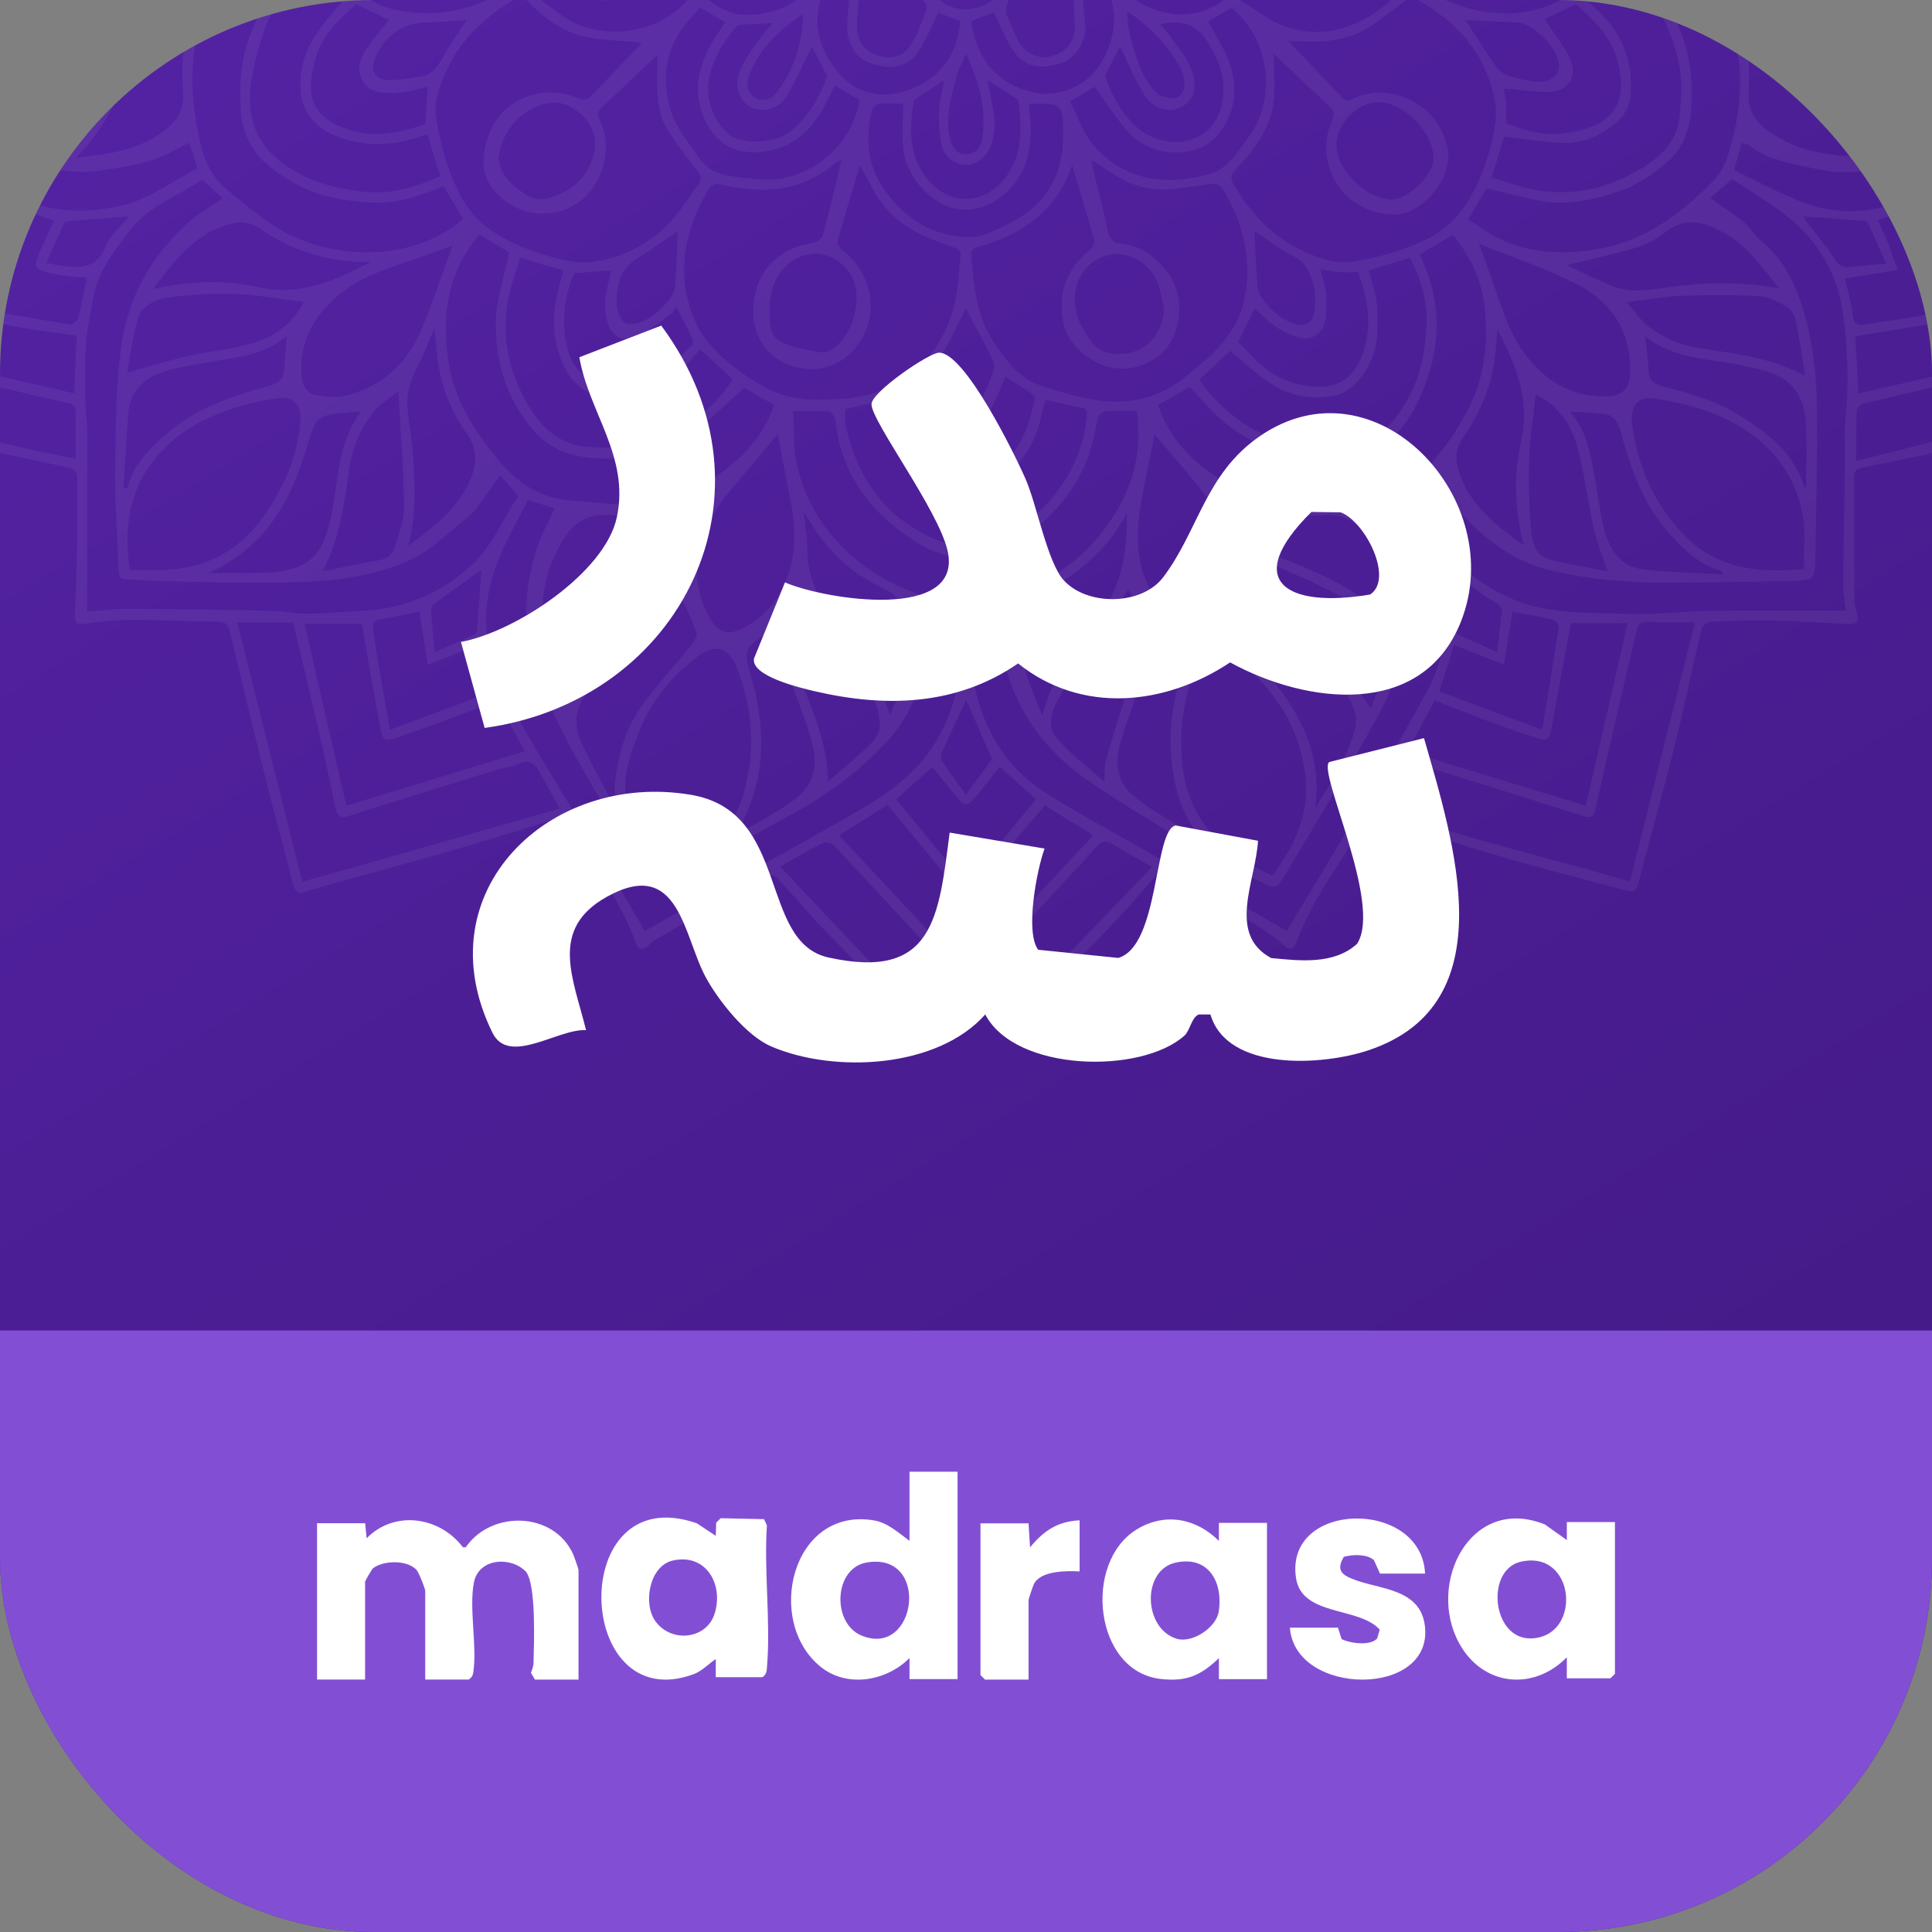 <svg width="62" height="62" viewBox="0 0 62 62" fill="none" xmlns="http://www.w3.org/2000/svg">
<rect x="0" y="0" width="62" height="62" fill="#808080" stroke="none"/>
<g clip-path="url(#clip0_631_4561)">
<rect width="62" height="62" rx="12" fill="url(#paint0_linear_631_4561)"/>
<g clip-path="url(#clip1_631_4561)">
<path d="M-11.719 -8.296C-10.389 -7.004 -9.082 -5.681 -7.752 -4.389C-7.102 -3.761 -6.422 -3.156 -5.742 -2.565C-5.57 -2.416 -5.585 -2.311 -5.674 -2.147C-5.921 -1.706 -6.145 -1.258 -6.399 -0.817C-6.885 0.027 -7.258 0.931 -7.946 1.656C-8.11 1.828 -7.998 1.948 -7.804 2.015C-6.392 2.53 -5.219 3.479 -3.926 4.212C-3.859 4.249 -3.814 4.406 -3.836 4.488C-4.255 5.878 -4.696 7.26 -5.106 8.65C-5.495 9.973 -5.839 11.31 -6.205 12.64C-6.257 12.834 -6.22 12.947 -6.003 12.999C-5.435 13.141 -4.875 13.298 -4.307 13.447C-3.291 13.716 -2.275 14 -1.243 14.247C-0.093 14.523 1.058 14.762 2.216 15.009C2.418 15.054 2.478 15.158 2.478 15.352C2.47 15.868 2.485 16.391 2.478 16.907C2.463 17.841 2.455 18.767 2.403 19.701C2.388 20 2.463 20.052 2.732 20.015C3.195 19.955 3.666 19.895 4.129 19.895C4.996 19.888 5.862 19.933 6.729 19.948C7.312 19.955 7.305 19.955 7.439 20.523C7.775 21.943 8.119 23.362 8.47 24.775C8.769 25.978 9.098 27.173 9.404 28.369C9.456 28.563 9.531 28.698 9.763 28.63C10.062 28.541 10.368 28.443 10.674 28.361C11.855 28.032 13.043 27.711 14.224 27.375C15.434 27.024 16.645 26.658 17.855 26.276C18.057 26.209 18.154 26.224 18.251 26.404C18.961 27.696 19.91 28.854 20.403 30.267C20.478 30.468 20.612 30.506 20.784 30.356C20.859 30.297 20.919 30.229 21.001 30.177C22.204 29.474 23.407 28.772 24.617 28.085C24.692 28.047 24.879 28.107 24.946 28.182C25.499 28.772 26.022 29.4 26.582 29.975C27.935 31.365 29.302 32.74 30.662 34.115C30.998 34.458 30.998 34.458 31.349 34.1C32.582 32.844 33.83 31.597 35.056 30.334C35.721 29.654 36.363 28.951 36.983 28.227C37.163 28.017 37.29 27.98 37.499 28.122C37.574 28.174 37.663 28.204 37.745 28.257C38.904 28.959 40.204 29.445 41.235 30.364C41.407 30.513 41.534 30.438 41.608 30.237C42.117 28.817 43.066 27.644 43.798 26.351C43.835 26.284 43.992 26.224 44.067 26.247C45.516 26.672 46.951 27.136 48.401 27.554C49.581 27.898 50.769 28.197 51.957 28.518C52.503 28.668 52.495 28.668 52.63 28.145C53.003 26.71 53.407 25.275 53.765 23.841C54.064 22.63 54.311 21.405 54.602 20.187C54.625 20.09 54.774 19.963 54.864 19.955C55.506 19.925 56.149 19.895 56.799 19.91C57.643 19.925 58.48 19.985 59.317 20.023C59.541 20.037 59.661 19.978 59.594 19.716C59.549 19.559 59.511 19.395 59.511 19.23C59.504 17.915 59.511 16.6 59.504 15.285C59.504 15.076 59.623 15.031 59.78 15.001C60.707 14.807 61.641 14.643 62.56 14.411C64.353 13.963 66.139 13.462 67.925 13.006C68.201 12.939 68.231 12.812 68.164 12.58C67.895 11.639 67.633 10.69 67.365 9.748C66.856 8.007 66.341 6.266 65.848 4.526C65.818 4.428 65.87 4.242 65.945 4.197C67.222 3.464 68.388 2.53 69.793 2.015C70.069 1.91 70.062 1.791 69.883 1.582C69.651 1.32 69.427 1.044 69.255 0.737C68.762 -0.13 68.284 -1.004 67.813 -1.885C67.551 -2.379 67.559 -2.386 68.007 -2.752C68.052 -2.79 68.089 -2.834 68.134 -2.872C69.158 -3.858 70.181 -4.844 71.198 -5.838C72.049 -6.668 72.886 -7.504 73.746 -8.326C73.85 -8.431 73.91 -8.513 73.91 -8.603L73.409 -8.603C73.409 -8.468 73.275 -8.341 73.006 -8.065C71.915 -6.974 70.839 -5.876 69.733 -4.8C68.986 -4.075 68.194 -3.395 67.372 -2.648C67.103 -3.141 66.856 -3.582 66.632 -4.03C66.595 -4.105 66.617 -4.269 66.677 -4.321C67.619 -5.203 68.56 -6.077 69.509 -6.959C70.002 -7.415 70.488 -7.878 70.988 -8.326C71.1 -8.423 71.16 -8.513 71.153 -8.603L70.764 -8.603C69.315 -7.243 67.873 -5.898 66.393 -4.516C66.064 -5.039 65.743 -5.562 65.422 -6.085C66.124 -6.66 66.819 -7.235 67.507 -7.803C67.723 -7.983 67.94 -8.162 68.142 -8.356C68.224 -8.438 68.269 -8.521 68.261 -8.595L67.91 -8.595C67.656 -8.364 67.432 -8.132 67.185 -7.93C66.647 -7.482 66.094 -7.041 65.549 -6.6C65.34 -6.428 65.183 -6.316 64.966 -6.638C64.757 -6.959 64.45 -7.22 64.181 -7.512C64.533 -7.788 64.869 -8.065 65.213 -8.334C65.332 -8.423 65.384 -8.513 65.384 -8.595L65.093 -8.595C64.682 -8.296 64.331 -8.05 63.98 -7.803C63.935 -7.773 63.838 -7.758 63.793 -7.788C63.195 -8.065 62.597 -8.349 62.074 -8.595C62.074 -8.595 62.074 -8.595 62.082 -8.595L58.996 -8.595C58.988 -8.237 58.921 -7.885 58.809 -7.519C58.488 -6.481 58.002 -5.547 57.277 -4.74C56.724 -4.127 56.014 -3.739 55.275 -3.395C54.49 -3.029 53.661 -3.051 52.809 -3.096C52.809 -3.499 52.809 -3.895 52.809 -4.314C53.205 -4.411 53.616 -4.478 54.012 -4.605C55.858 -5.218 57.053 -6.451 57.494 -8.349C57.509 -8.431 57.524 -8.506 57.531 -8.588L57.173 -8.588C57.18 -8.035 56.956 -7.542 56.665 -7.071C55.91 -5.861 54.849 -5.031 53.407 -4.77C53.205 -4.732 52.996 -4.71 52.749 -4.673C52.645 -5.143 52.547 -5.569 52.443 -6.032C52.645 -6.085 52.839 -6.145 53.041 -6.197C53.937 -6.436 54.684 -6.892 55.14 -7.721C55.305 -8.02 55.394 -8.311 55.409 -8.588L55.096 -8.588C55.103 -8.132 54.841 -7.721 54.378 -7.265C53.855 -6.75 53.168 -6.526 52.458 -6.384C52.383 -6.369 52.264 -6.436 52.219 -6.503C52.025 -6.78 51.845 -7.064 51.688 -7.303C52.114 -7.497 52.555 -7.646 52.944 -7.893C53.242 -8.08 53.392 -8.334 53.392 -8.58L52.929 -8.58C52.921 -8.468 52.861 -8.356 52.757 -8.252C52.338 -7.826 51.8 -7.691 51.247 -7.699C51.001 -7.699 50.762 -7.953 50.508 -8.08C50.134 -8.267 49.753 -8.438 49.477 -8.573C49.484 -8.58 49.492 -8.58 49.499 -8.588L47.19 -8.588C47.19 -7.602 46.69 -6.787 45.957 -6.167C45.173 -5.502 44.239 -5.308 43.215 -5.547C42.998 -5.599 42.916 -5.666 42.931 -5.89C42.946 -6.1 42.931 -6.309 42.931 -6.533C43.32 -6.533 43.656 -6.526 43.992 -6.533C45.188 -6.563 45.995 -7.288 46.256 -8.162C46.301 -8.304 46.316 -8.453 46.323 -8.595L45.98 -8.595C45.98 -8.013 45.614 -7.452 45.038 -7.138C44.358 -6.772 43.618 -6.802 42.879 -6.907C42.826 -6.914 42.767 -6.981 42.729 -7.034C42.55 -7.303 42.378 -7.579 42.184 -7.885C42.55 -7.826 42.901 -7.729 43.252 -7.721C43.618 -7.714 43.999 -7.744 44.351 -7.833C44.664 -7.915 44.889 -8.281 44.881 -8.588L44.53 -8.588C44.53 -8.431 44.351 -8.214 44.194 -8.132C44.007 -8.035 43.76 -8.013 43.551 -8.02C42.819 -8.05 42.117 -8.214 41.459 -8.536C41.444 -8.543 41.437 -8.558 41.429 -8.595L39.92 -8.595C39.92 -8.565 39.92 -8.528 39.92 -8.491C39.897 -7.788 39.225 -7.138 38.523 -7.108C38.395 -7.101 38.269 -7.064 38.142 -7.064C37.88 -7.056 37.648 -7.071 37.559 -7.407C37.417 -7.953 37.073 -8.349 36.498 -8.588L36.505 -8.588L35.168 -8.588C35.168 -8.588 35.168 -8.588 35.168 -8.58C35.168 -8.468 35.018 -8.319 34.899 -8.267C34.047 -7.885 33.277 -8.177 32.433 -8.588L29.579 -8.588C29.586 -8.588 29.593 -8.58 29.601 -8.58C28.764 -8.222 28.024 -7.885 27.195 -8.252C27.053 -8.311 26.948 -8.468 26.829 -8.58C26.836 -8.588 26.836 -8.588 26.844 -8.595L25.506 -8.595C25.506 -8.595 25.514 -8.595 25.514 -8.588C24.931 -8.341 24.602 -7.915 24.43 -7.355C24.393 -7.243 24.244 -7.108 24.131 -7.101C23.578 -7.049 22.816 -7.176 22.428 -7.676C22.211 -7.953 22.114 -8.274 22.114 -8.595L20.605 -8.595C20.612 -8.55 20.612 -8.513 20.62 -8.468C19.955 -8.319 19.29 -8.14 18.617 -8.035C18.356 -7.99 18.042 -8.042 17.795 -8.147C17.646 -8.207 17.496 -8.431 17.481 -8.595L17.108 -8.595C17.108 -8.58 17.108 -8.573 17.108 -8.558C17.123 -8.237 17.384 -7.863 17.75 -7.811C18.199 -7.744 18.669 -7.766 19.125 -7.773C19.349 -7.781 19.581 -7.848 19.813 -7.885C19.626 -7.594 19.484 -7.288 19.267 -7.056C19.14 -6.922 18.886 -6.884 18.684 -6.862C17.795 -6.772 16.981 -6.899 16.368 -7.639C16.114 -7.945 16.009 -8.267 16.017 -8.588L15.681 -8.588C15.666 -8.177 15.838 -7.811 16.092 -7.475C16.585 -6.824 17.265 -6.526 18.079 -6.526C18.393 -6.526 18.707 -6.526 19.073 -6.526C19.073 -6.279 19.088 -6.01 19.066 -5.741C19.058 -5.674 18.946 -5.584 18.864 -5.562C17.309 -5.143 15.785 -5.943 15.24 -7.206C15.068 -7.609 14.814 -8.027 14.799 -8.446C14.799 -8.491 14.799 -8.543 14.799 -8.588L12.483 -8.588C12.49 -8.588 12.498 -8.58 12.498 -8.58C12.131 -8.394 11.638 -8.184 11.182 -7.908C10.884 -7.721 10.592 -7.624 10.271 -7.758C9.92 -7.9 9.569 -8.065 9.255 -8.274C9.128 -8.364 9.068 -8.476 9.083 -8.588L8.612 -8.588C8.612 -8.334 8.784 -8.08 9.128 -7.863C9.494 -7.631 9.92 -7.489 10.323 -7.31C10.136 -7.034 9.92 -6.705 9.688 -6.354C8.552 -6.578 7.529 -6.966 7.013 -8.147C6.946 -8.296 6.916 -8.438 6.916 -8.58L6.587 -8.58C6.572 -8.072 6.856 -7.646 7.185 -7.258C7.663 -6.69 8.291 -6.324 9.031 -6.182C9.21 -6.145 9.389 -6.077 9.569 -6.025C9.456 -5.562 9.359 -5.128 9.255 -4.68C7.432 -4.8 6.146 -5.734 5.242 -7.206C4.958 -7.669 4.831 -8.132 4.839 -8.58L4.503 -8.58C4.495 -8.02 4.712 -7.504 4.973 -7.041C5.593 -5.958 6.49 -5.128 7.678 -4.687C8.067 -4.545 8.493 -4.478 8.904 -4.396C9.113 -4.359 9.24 -4.299 9.225 -4.045C9.202 -3.731 9.217 -3.417 9.217 -3.111C7.633 -2.872 6.311 -3.38 5.145 -4.351C3.972 -5.323 3.397 -6.653 3.045 -8.08C3.008 -8.237 2.993 -8.409 3.001 -8.58L-0.078 -8.58C-0.078 -8.58 -0.078 -8.58 -0.07 -8.58C-0.586 -8.341 -1.169 -8.065 -1.752 -7.796C-1.819 -7.766 -1.946 -7.766 -2.006 -7.803C-2.357 -8.035 -2.693 -8.281 -3.097 -8.573C-3.097 -8.573 -3.089 -8.573 -3.089 -8.58L-3.403 -8.58C-3.403 -8.453 -3.238 -8.334 -2.91 -8.042C-2.686 -7.841 -2.417 -7.684 -2.185 -7.519C-2.536 -7.131 -2.865 -6.757 -3.246 -6.339C-4.15 -7.086 -5.032 -7.811 -5.973 -8.588L-6.302 -8.588C-6.302 -8.506 -6.25 -8.423 -6.153 -8.341C-5.256 -7.587 -4.359 -6.832 -3.44 -6.062C-3.747 -5.562 -4.068 -5.046 -4.404 -4.501C-5.876 -5.876 -7.311 -7.22 -8.775 -8.58L-9.179 -8.58C-9.179 -8.476 -9.082 -8.371 -8.872 -8.184C-7.908 -7.303 -6.96 -6.413 -6.003 -5.524C-5.592 -5.143 -5.189 -4.755 -4.763 -4.381C-4.606 -4.247 -4.539 -4.135 -4.658 -3.94C-4.905 -3.529 -5.129 -3.103 -5.42 -2.588C-7.498 -4.605 -9.522 -6.57 -11.6 -8.58L-11.906 -8.58C-11.906 -8.513 -11.839 -8.416 -11.719 -8.296ZM-5.884 12.685C-5.099 9.935 -4.329 7.208 -3.537 4.428C-3.052 4.705 -2.663 4.922 -2.282 5.138C-2.065 5.265 -1.991 5.415 -2.08 5.684C-2.648 7.484 -3.186 9.285 -3.739 11.086C-3.874 11.534 -3.851 11.557 -3.395 11.654C-2.163 11.93 -0.937 12.214 0.296 12.498C0.908 12.64 1.529 12.79 2.141 12.924C2.328 12.961 2.44 13.021 2.433 13.23C2.425 13.701 2.433 14.164 2.433 14.717C-0.384 14.202 -3.082 13.38 -5.884 12.685ZM1.73 7.073C1.603 7.365 1.469 7.664 1.334 7.955C1.043 8.583 1.073 8.658 1.738 8.792C2.082 8.859 2.433 8.882 2.784 8.919C2.694 9.36 2.62 9.793 2.507 10.212C2.485 10.301 2.328 10.428 2.253 10.414C1.207 10.249 0.161 10.055 -0.885 9.868C-0.9 9.868 -0.915 9.838 -0.982 9.771C-0.593 8.725 -0.19 7.656 0.214 6.573C0.752 6.752 1.215 6.902 1.73 7.073ZM4.129 6.946C3.89 7.253 3.546 7.529 3.404 7.888C3.098 8.65 2.537 8.613 1.91 8.516C1.798 8.501 1.678 8.478 1.484 8.441C1.678 8 1.865 7.582 2.059 7.163C2.082 7.111 2.201 7.096 2.276 7.088C2.889 7.036 3.501 6.991 4.129 6.946ZM-0.616 7.873C-0.847 8.501 -1.057 9.128 -1.281 9.756C-1.37 10.01 -1.303 10.137 -1.012 10.182C-0.436 10.271 0.131 10.414 0.707 10.518C1.282 10.615 1.857 10.69 2.463 10.772C2.433 11.385 2.41 11.99 2.38 12.625C0.438 12.177 -1.49 11.729 -3.44 11.28C-2.865 9.39 -2.282 7.492 -1.692 5.557C-1.139 5.856 -0.616 6.132 -0.063 6.431C-0.25 6.924 -0.444 7.395 -0.616 7.873ZM8.747 19.604C7.178 19.567 5.601 19.544 4.032 19.537C3.613 19.537 3.195 19.597 2.799 19.626C2.799 18.162 2.799 16.69 2.799 15.218C2.799 14.747 2.806 14.277 2.799 13.806C2.791 13.477 2.739 13.156 2.739 12.827C2.732 12.222 2.717 11.609 2.762 11.004C2.799 10.518 2.904 10.032 2.993 9.554C3.158 8.68 3.681 8.007 4.219 7.335C4.831 6.573 5.75 6.274 6.49 5.766C6.707 5.968 6.916 6.154 7.148 6.364C6.759 6.633 6.356 6.857 6.027 7.156C4.876 8.202 4.144 9.457 3.905 11.034C3.71 12.304 3.725 13.574 3.696 14.844C3.666 16.003 3.77 17.161 3.808 18.319C3.815 18.513 3.875 18.588 4.069 18.595C4.375 18.595 4.674 18.64 4.981 18.648C6.333 18.67 7.678 18.715 9.031 18.692C10.495 18.67 11.967 18.558 13.305 17.9C13.805 17.654 14.224 17.228 14.664 16.877C14.874 16.712 15.09 16.548 15.262 16.346C15.531 16.01 15.763 15.644 16.047 15.248C16.248 15.479 16.435 15.689 16.63 15.92C16.136 16.653 15.8 17.557 15.06 18.207C14.104 19.044 13.021 19.514 11.758 19.589C11.153 19.626 10.547 19.686 9.942 19.694C9.531 19.716 9.143 19.611 8.747 19.604ZM2.455 -2.752C2.171 -2.356 1.977 -2.012 1.701 -1.729C1.588 -1.616 1.327 -1.594 1.14 -1.616C0.273 -1.744 -0.578 -1.99 -1.445 -2.012C-2.491 -2.042 -3.522 -1.856 -4.367 -1.131C-4.382 -1.116 -4.412 -1.123 -4.539 -1.116C-4.06 -1.848 -3.635 -2.536 -3.164 -3.193C-2.768 -3.739 -2.17 -3.851 -1.55 -3.686C-0.93 -3.522 -0.324 -3.29 0.281 -3.074C0.976 -2.834 1.648 -2.536 2.455 -2.752ZM-0.96 -1.676C-0.272 -1.631 0.415 -1.407 1.08 -1.191C1.603 -1.026 1.76 -0.57 1.454 -0.159C0.363 1.32 -1.057 2.291 -2.94 2.314C-3.956 2.321 -4.867 1.873 -5.667 1.245C-4.718 -1.004 -3.276 -1.841 -0.96 -1.676ZM0.796 1.059C1.103 0.782 1.394 0.498 1.693 0.214C1.872 0.042 2.044 -0.017 2.291 0.117C2.597 0.281 2.926 0.401 3.337 0.58C2.179 1.006 1.678 2.022 0.946 2.799C0.692 3.068 0.445 3.36 0.146 3.592C-0.407 4.017 -1.019 3.98 -1.61 3.689C-2.237 3.382 -2.842 3.031 -3.493 2.68C-3.007 2.65 -2.573 2.665 -2.163 2.59C-1.027 2.374 -0.048 1.828 0.796 1.059ZM2.044 1.963C2.507 1.365 3.098 0.961 3.793 0.722C4.017 0.648 4.278 0.662 4.517 0.64C4.547 0.67 4.577 0.692 4.607 0.722C3.972 1.91 3.352 3.113 2.679 4.286C2.53 4.555 2.224 4.75 1.97 4.944C1.76 5.101 1.521 5.064 1.275 4.966C0.752 4.772 0.221 4.6 -0.362 4.398C0.677 3.741 1.357 2.844 2.044 1.963ZM4.45 1.619C4.682 1.021 5.033 0.506 5.623 0.169C5.989 -0.032 6.303 -0.316 6.669 -0.578C6.468 -0.092 6.258 0.356 6.094 0.827C5.847 1.514 5.818 2.232 5.877 2.949C5.93 3.629 5.571 4.017 5.055 4.346C4.488 4.705 3.867 4.884 3.202 4.966C2.948 4.996 2.702 5.034 2.44 5.064C3.397 4.077 3.957 2.874 4.45 1.619ZM6.326 4.092C6.072 2.725 6.079 1.38 6.722 0.11C7.312 -1.041 8.089 -2.02 9.412 -2.438C9.606 -2.095 9.808 -1.743 9.972 -1.445C9.531 -0.981 9.068 -0.578 8.702 -0.1C8.149 0.625 7.828 1.477 7.738 2.389C7.701 2.799 7.708 3.225 7.738 3.644C7.828 4.787 8.605 5.415 9.516 5.915C10.263 6.326 11.085 6.446 11.915 6.498C12.655 6.55 13.349 6.326 14.029 6.057C14.089 6.035 14.156 6.005 14.239 5.975C14.455 6.334 14.657 6.685 14.866 7.029C13.193 8.471 10.443 8.389 8.679 7.171C8.171 6.819 7.686 6.423 7.215 6.027C6.632 5.527 6.46 4.817 6.326 4.092ZM28.667 -6.272C28.495 -5.786 28.361 -5.33 28.547 -4.852C28.57 -4.785 28.547 -4.68 28.503 -4.62C28.039 -3.978 27.509 -3.626 26.709 -3.866C26.523 -3.918 26.306 -4.164 26.246 -4.359C26.052 -5.046 26.381 -5.741 26.993 -6.092C27.075 -6.137 27.203 -6.159 27.292 -6.13C27.755 -5.973 28.189 -6.107 28.667 -6.272ZM34.719 -6.137C34.809 -6.167 34.951 -6.122 35.041 -6.07C35.653 -5.681 35.937 -5.046 35.75 -4.359C35.691 -4.157 35.459 -3.918 35.257 -3.851C34.6 -3.641 33.83 -4.008 33.494 -4.62C33.464 -4.68 33.419 -4.77 33.442 -4.814C33.681 -5.308 33.486 -5.763 33.344 -6.264C33.823 -6.115 34.249 -5.965 34.719 -6.137ZM61.716 -3.074C62.224 -3.26 62.724 -3.462 63.24 -3.611C64.6 -4.008 65.003 -3.492 65.564 -2.67C65.892 -2.184 66.169 -1.669 66.416 -1.108C66.288 -1.206 66.177 -1.325 66.034 -1.4C65.026 -1.93 63.95 -2.147 62.814 -1.983C62.134 -1.885 61.462 -1.714 60.789 -1.579C60.565 -1.534 60.393 -1.557 60.259 -1.781C60.064 -2.095 59.818 -2.379 59.541 -2.745C60.356 -2.55 61.036 -2.827 61.716 -3.074ZM65.362 -1.362C66.251 -1.041 66.797 -0.309 67.305 0.446C67.462 0.677 67.559 0.946 67.701 1.223C66.767 1.918 65.758 2.374 64.6 2.306C64.099 2.276 63.599 2.097 63.12 1.91C62.157 1.522 61.357 0.894 60.714 0.08C60.214 -0.563 60.318 -0.974 61.073 -1.265C62.485 -1.818 63.927 -1.878 65.362 -1.362ZM60.356 0.252C61.043 0.834 61.716 1.44 62.455 1.94C63.158 2.411 63.987 2.628 64.839 2.665C65.033 2.672 65.228 2.62 65.504 2.583C65.362 2.687 65.28 2.762 65.19 2.807C64.592 3.121 64.002 3.457 63.389 3.741C62.627 4.1 61.985 3.808 61.462 3.248C60.909 2.658 60.423 2.007 59.87 1.425C59.549 1.088 59.145 0.819 58.772 0.521C59.048 0.401 59.37 0.289 59.661 0.125C59.96 -0.032 60.139 0.065 60.356 0.252ZM62.366 4.406C61.671 4.638 61.051 4.936 60.393 5.041C59.967 5.108 59.616 4.72 59.355 4.361C58.719 3.494 58.249 2.545 57.86 1.544C57.748 1.253 57.599 0.976 57.442 0.648C58.645 0.633 59.429 1.283 60.109 2.149C60.744 2.971 61.394 3.793 62.366 4.406ZM57.748 2.06C58.084 3.143 58.66 4.137 59.526 5.026C58.757 4.981 58.062 4.892 57.419 4.593C57.195 4.488 56.986 4.361 56.777 4.227C56.336 3.928 56.074 3.532 56.112 2.956C56.201 1.724 55.977 0.55 55.312 -0.533C56.336 0.147 57.344 0.767 57.748 2.06ZM55.745 1.611C55.962 2.762 55.79 3.898 55.447 5.004C55.357 5.288 55.2 5.579 54.998 5.788C53.975 6.834 52.831 7.709 51.352 7.978C50.007 8.224 48.692 8.134 47.519 7.305C47.392 7.215 47.265 7.141 47.115 7.044C47.332 6.67 47.534 6.334 47.713 6.042C48.318 6.184 48.894 6.356 49.477 6.453C50.283 6.588 51.083 6.431 51.853 6.177C52.48 5.968 53.033 5.624 53.526 5.176C54.02 4.735 54.214 4.167 54.266 3.554C54.445 1.537 53.713 -0.077 52.092 -1.295C52.062 -1.318 52.039 -1.34 51.995 -1.377C52.196 -1.729 52.391 -2.087 52.6 -2.453C54.438 -1.699 55.394 -0.272 55.745 1.611ZM53.541 9.218C52.906 9.3 52.286 9.42 51.681 9.158C51.173 8.941 50.687 8.695 50.276 8.508C50.978 8.336 51.763 8.172 52.525 7.94C52.876 7.836 53.212 7.626 53.511 7.402C54.094 6.969 54.64 7.118 55.215 7.41C56.029 7.821 56.53 8.545 57.098 9.263C55.895 9.024 54.714 9.061 53.541 9.218ZM42.587 16.526C43.155 16.503 43.521 16.75 43.828 17.176C44.41 17.983 44.56 18.917 44.65 19.94C43.671 19.006 42.542 18.468 41.369 18.005C40.689 17.736 40.099 17.37 39.733 16.697C39.546 16.354 39.277 16.062 39.083 15.793C39.696 15.995 40.323 16.264 40.988 16.413C41.504 16.533 42.057 16.548 42.587 16.526ZM23.003 15.696C22.264 16.63 21.785 17.691 20.545 18.057C19.588 18.341 18.057 19.171 17.369 19.94C17.422 18.805 17.571 18.207 18.012 17.422C18.341 16.839 18.767 16.488 19.506 16.526C20.717 16.593 21.412 16.511 23.003 15.696ZM4.166 18.296C3.994 17.131 4.099 16.032 4.719 15.076C5.287 14.202 6.131 13.604 7.11 13.238C7.686 13.021 8.291 12.864 8.904 12.782C9.427 12.715 9.681 12.984 9.636 13.522C9.554 14.65 9.105 15.644 8.463 16.563C7.551 17.863 6.273 18.364 4.727 18.289C4.54 18.289 4.361 18.296 4.166 18.296ZM4.906 9.278C5.586 8.389 6.221 7.514 7.342 7.2C7.693 7.103 8.007 7.103 8.336 7.328C9.382 8.052 10.547 8.426 11.892 8.411C10.712 9.024 9.613 9.517 8.253 9.21C7.185 8.971 6.057 9.024 4.906 9.278ZM13.237 8.344C13.663 8.194 14.089 8.037 14.523 7.888C14.201 8.762 13.902 9.636 13.559 10.488C13.095 11.631 12.288 12.416 11.063 12.707C10.787 12.775 10.48 12.73 10.189 12.692C9.852 12.648 9.703 12.393 9.681 12.065C9.598 10.996 10.047 10.159 10.846 9.487C11.541 8.889 12.4 8.628 13.237 8.344ZM7.506 9.435C8.246 9.457 8.986 9.599 9.748 9.689C9.374 10.443 8.709 10.862 7.925 11.063C7.282 11.228 6.61 11.295 5.96 11.445C5.332 11.587 4.712 11.781 4.077 11.96C4.189 11.37 4.256 10.712 4.473 10.107C4.562 9.853 4.973 9.614 5.265 9.569C6.004 9.45 6.759 9.412 7.506 9.435ZM5.422 11.878C5.922 11.743 6.445 11.669 6.968 11.579C7.738 11.445 8.522 11.362 9.202 10.78C9.165 11.265 9.158 11.684 9.075 12.08C9.046 12.207 8.814 12.334 8.649 12.379C7.491 12.7 6.356 13.059 5.422 13.858C4.839 14.359 4.278 14.874 4.084 15.666C4.047 15.659 4.002 15.651 3.965 15.644C4.017 14.844 4.062 14.052 4.121 13.253C4.181 12.453 4.727 12.072 5.422 11.878ZM9.845 14.351C10.151 13.328 10.166 13.328 11.227 13.23C11.325 13.223 11.429 13.208 11.593 13.193C10.749 14.314 10.876 15.644 10.562 16.847C10.301 17.833 9.897 18.214 8.904 18.349C8.724 18.371 8.537 18.386 8.351 18.386C7.813 18.394 7.275 18.386 6.692 18.386C8.5 17.587 9.329 16.092 9.845 14.351ZM11.22 14.986C11.325 14.291 11.601 13.686 12.049 13.156C12.229 12.947 12.475 12.805 12.781 12.558C12.856 13.866 12.953 15.069 12.968 16.264C12.976 16.69 12.796 17.123 12.677 17.542C12.61 17.796 12.423 17.938 12.146 17.983C11.564 18.08 10.981 18.214 10.353 18.341C10.914 17.258 11.048 16.115 11.22 14.986ZM13.26 14.672C13.237 14.149 13.125 13.634 13.08 13.111C13.036 12.633 13.17 12.192 13.394 11.766C13.588 11.4 13.738 10.996 13.94 10.54C13.985 10.966 14.014 11.325 14.067 11.676C14.186 12.491 14.493 13.238 14.971 13.895C15.329 14.396 15.315 14.904 15.083 15.42C14.679 16.331 13.917 16.914 13.095 17.519C13.379 16.518 13.305 15.592 13.26 14.672ZM15.965 14.732C15.225 13.821 14.597 12.857 14.403 11.676C14.156 10.174 14.343 8.762 15.382 7.529C15.726 7.738 16.077 7.94 16.338 8.097C16.181 8.882 15.92 9.606 15.912 10.331C15.897 11.587 16.234 12.775 17.085 13.776C17.78 14.59 18.684 14.74 19.663 14.71C20.537 14.687 21.374 14.426 22.092 13.963C22.727 13.552 23.265 12.984 23.877 12.446C24.139 12.595 24.49 12.79 24.841 12.991C24.214 14.964 21.755 16.294 20.052 16.197C19.454 16.167 18.864 16.107 18.266 16.055C17.302 15.973 16.57 15.479 15.965 14.732ZM26.874 5.183C26.889 5.168 26.919 5.176 27.001 5.153C26.799 5.983 26.62 6.782 26.403 7.567C26.373 7.679 26.179 7.783 26.037 7.806C25.073 7.963 24.438 8.531 24.229 9.45C24.012 10.406 24.378 11.452 25.491 11.766C27.001 12.192 28.122 10.794 27.92 9.509C27.815 8.874 27.501 8.403 27.023 8.015C26.948 7.955 26.859 7.828 26.874 7.753C27.098 6.939 27.352 6.125 27.591 5.303C27.838 5.729 28.032 6.154 28.301 6.528C28.869 7.305 29.728 7.634 30.602 7.933C30.692 7.963 30.834 8.067 30.834 8.12C30.759 8.777 30.752 9.465 30.543 10.085C29.982 11.743 28.779 12.67 27.023 12.797C26.448 12.834 25.843 12.864 25.29 12.722C24.752 12.58 24.236 12.274 23.78 11.945C23.175 11.504 22.6 10.996 22.293 10.279C22.144 9.928 22.039 9.554 21.987 9.173C21.845 8.045 22.189 7.014 22.749 6.05C22.794 5.968 22.958 5.878 23.041 5.9C24.438 6.252 25.738 6.177 26.874 5.183ZM25.843 -3.447C25.551 -2.879 25.424 -2.311 25.521 -1.699C25.536 -1.624 25.476 -1.504 25.409 -1.46C25.088 -1.228 24.774 -0.981 24.423 -0.795C24.049 -0.6 23.661 -0.705 23.377 -1.011C23.093 -1.31 22.988 -1.669 23.198 -2.035C23.384 -2.371 23.616 -2.678 23.84 -2.991C23.892 -3.059 24.005 -3.133 24.072 -3.118C24.692 -3.029 25.275 -3.148 25.843 -3.447ZM25.887 -2.67C25.94 -2.812 26 -2.954 26.067 -3.088C26.321 -3.597 26.321 -3.589 26.889 -3.484C27.359 -3.395 27.785 -3.544 28.256 -3.843C28.159 -3.156 28.42 -2.663 28.824 -2.222C28.876 -2.169 28.921 -2.065 28.899 -1.998C28.682 -1.086 27.591 -0.481 26.724 -0.787C26.209 -0.974 25.559 -1.803 25.887 -2.67ZM35.429 -3.552C35.504 -3.574 35.646 -3.529 35.691 -3.47C36.221 -2.775 36.453 -1.908 35.78 -1.168C35.235 -0.57 34.323 -0.526 33.718 -1.108C33.494 -1.325 33.315 -1.594 33.15 -1.863C33.098 -1.953 33.12 -2.162 33.195 -2.244C33.584 -2.685 33.823 -3.171 33.748 -3.843C34.316 -3.455 34.854 -3.38 35.429 -3.552ZM37.873 -3.111C37.962 -3.118 38.097 -3.074 38.149 -3.014C38.381 -2.707 38.62 -2.401 38.791 -2.065C39.008 -1.646 38.926 -1.31 38.597 -0.989C38.291 -0.69 37.94 -0.608 37.544 -0.817C37.208 -0.996 36.901 -1.235 36.595 -1.46C36.528 -1.504 36.468 -1.624 36.483 -1.699C36.61 -2.341 36.423 -2.917 36.132 -3.484C36.692 -3.156 37.26 -3.044 37.873 -3.111ZM37.73 6.057C38.142 5.997 38.552 5.938 38.963 5.9C39.053 5.893 39.188 5.968 39.232 6.042C39.942 7.215 40.226 8.486 39.883 9.823C39.77 10.257 39.494 10.682 39.203 11.034C38.859 11.445 38.425 11.781 38.007 12.117C37.073 12.857 35.997 13.036 34.854 12.782C34.323 12.662 33.785 12.521 33.277 12.326C32.687 12.102 32.328 11.609 31.97 11.101C31.32 10.197 31.252 9.173 31.17 8.134C31.163 8.075 31.252 7.955 31.312 7.94C32.754 7.552 33.89 6.819 34.406 5.295C34.645 6.102 34.891 6.902 35.115 7.716C35.138 7.806 35.048 7.97 34.958 8.037C34.196 8.65 33.942 9.442 34.129 10.384C34.271 11.093 35.085 11.736 35.788 11.818C36.326 11.878 36.774 11.721 37.185 11.415C37.902 10.877 38.059 9.562 37.514 8.807C37.125 8.276 36.655 7.88 35.967 7.821C35.683 7.798 35.593 7.634 35.541 7.372C35.407 6.707 35.227 6.057 35.071 5.392C35.056 5.325 35.048 5.258 35.026 5.123C35.295 5.303 35.511 5.445 35.728 5.587C36.341 5.99 37.006 6.154 37.73 6.057ZM42.55 10.137C42.565 9.883 42.58 9.629 42.55 9.375C42.52 9.136 42.438 8.904 42.378 8.643C42.58 8.672 42.767 8.717 42.961 8.732C43.155 8.747 43.357 8.732 43.581 8.732C43.895 9.569 44.037 10.414 43.753 11.288C43.447 12.214 42.841 12.558 41.795 12.356C41.197 12.244 40.682 11.945 40.249 11.504C40.077 11.332 39.912 11.146 39.74 10.966C39.92 10.6 40.092 10.257 40.271 9.89C40.465 10.07 40.645 10.279 40.869 10.436C41.086 10.593 41.332 10.72 41.586 10.802C42.109 10.989 42.505 10.705 42.55 10.137ZM40.757 12.296C41.384 12.715 42.102 12.842 42.841 12.692C43.559 12.55 44.194 11.557 44.201 10.63C44.201 10.301 44.216 9.965 44.171 9.644C44.127 9.323 44.014 9.009 43.925 8.68C44.366 8.545 44.784 8.418 45.247 8.276C45.614 8.971 45.823 9.711 45.778 10.488C45.733 11.243 45.606 11.99 45.24 12.692C44.762 13.589 44.157 14.277 43.066 14.351C41.145 14.478 39.628 13.761 38.485 12.192C38.836 11.863 39.165 11.557 39.479 11.258C39.905 11.617 40.301 11.998 40.757 12.296ZM42.169 9.225C42.221 9.479 42.214 9.756 42.176 10.01C42.117 10.391 41.87 10.518 41.511 10.384C41.056 10.212 40.712 9.898 40.45 9.494C40.376 9.375 40.353 9.21 40.346 9.061C40.301 8.456 40.279 7.858 40.256 7.41C40.585 7.626 41.011 7.97 41.481 8.202C41.93 8.426 42.072 8.807 42.169 9.225ZM30.303 13.32C30.699 13.955 31.305 13.948 31.701 13.313C31.932 12.931 32.082 12.498 32.269 12.087C32.523 12.252 32.829 12.438 33.12 12.64C33.165 12.67 33.217 12.76 33.203 12.812C33.016 13.739 32.694 14.598 31.872 15.158C31.043 15.719 30.52 15.584 29.698 14.807C29.145 14.284 28.928 13.567 28.779 12.834C28.764 12.775 28.816 12.678 28.869 12.64C29.16 12.446 29.451 12.259 29.713 12.095C29.915 12.513 30.072 12.939 30.303 13.32ZM30.116 11.654C30.116 11.43 30.341 11.206 30.46 10.981C30.662 10.585 30.849 10.182 30.991 9.898C31.245 10.376 31.566 10.951 31.858 11.549C31.917 11.676 31.902 11.878 31.843 12.02C31.686 12.416 31.521 12.812 31.297 13.163C31.155 13.387 30.901 13.372 30.692 13.178C30.251 12.767 30.124 12.214 30.116 11.654ZM28.719 13.783C29.07 14.717 29.646 15.435 30.632 15.756C31.305 15.973 31.835 15.636 32.298 15.24C32.889 14.747 33.27 14.105 33.412 13.335C33.442 13.163 33.509 12.999 33.554 12.834C33.942 12.917 34.301 13.014 34.667 13.073C34.854 13.103 34.899 13.171 34.876 13.35C34.779 14.284 34.458 15.106 33.867 15.846C33.165 16.72 32.321 17.348 31.207 17.549C30.968 17.594 30.692 17.549 30.46 17.467C28.592 16.854 27.546 15.517 27.135 13.641C27.098 13.485 27.128 13.32 27.128 13.126C27.539 13.029 27.972 12.931 28.443 12.827C28.532 13.148 28.6 13.477 28.719 13.783ZM30.131 3.629C30.124 3.995 30.154 4.376 30.236 4.727C30.311 5.056 30.714 5.31 31.013 5.288C31.387 5.265 31.641 5.041 31.783 4.705C31.977 4.234 31.925 3.741 31.82 3.255C31.775 3.039 31.745 2.822 31.701 2.583C32.014 2.777 32.298 2.956 32.582 3.136C32.627 3.166 32.687 3.218 32.687 3.263C32.784 4.122 32.836 4.966 32.254 5.714C31.432 6.76 30.109 6.528 29.511 5.37C29.168 4.705 29.205 3.988 29.317 3.278C29.325 3.218 29.407 3.151 29.474 3.113C29.735 2.941 30.005 2.77 30.296 2.583C30.236 2.941 30.139 3.285 30.131 3.629ZM30.699 2.448C30.759 2.224 30.879 2.015 30.998 1.724C31.417 2.635 31.671 3.494 31.521 4.436C31.477 4.72 31.334 4.929 31.028 4.944C30.699 4.959 30.55 4.735 30.483 4.443C30.326 3.756 30.527 3.106 30.699 2.448ZM28.981 3.33C28.981 3.846 28.936 4.331 28.988 4.802C29.078 5.646 29.818 6.461 30.55 6.67C31.551 6.946 32.508 6.192 32.844 5.407C33.09 4.832 33.12 4.227 33.031 3.614C33.016 3.539 33.031 3.457 33.031 3.36C33.098 3.345 33.12 3.337 33.143 3.337C34.062 3.3 34.114 3.345 34.121 4.279C34.136 5.601 33.576 6.588 32.381 7.171C31.977 7.365 31.536 7.619 31.11 7.611C29.945 7.589 29.018 7.029 28.353 6.05C27.83 5.28 27.77 4.436 27.98 3.554C28.002 3.472 28.107 3.345 28.181 3.337C28.435 3.308 28.689 3.33 28.981 3.33ZM37.148 9.068C37.252 9.337 37.29 9.629 37.357 9.913C37.305 10.899 36.505 11.542 35.549 11.318C35.093 11.213 34.914 10.817 34.712 10.466C34.301 9.741 34.428 8.643 35.377 8.239C36.005 7.97 36.849 8.329 37.148 9.068ZM35.078 4.645C34.749 4.257 34.577 3.733 34.338 3.255C34.689 3.046 34.944 2.897 35.13 2.785C35.511 3.3 35.84 3.853 36.281 4.309C37.043 5.093 38.47 5.086 39.09 4.316C39.658 3.621 39.74 2.814 39.442 1.993C39.277 1.537 39.001 1.126 38.769 0.692C39.008 0.55 39.262 0.401 39.524 0.252C40.839 1.335 40.921 3.263 40.069 4.398C39.703 4.892 39.412 5.437 38.762 5.601C37.357 5.968 36.064 5.796 35.078 4.645ZM37.917 3.427C38.298 3.225 38.448 2.852 38.239 2.254C38.104 1.858 37.798 1.522 37.551 1.163C37.462 1.029 37.342 0.917 37.237 0.782C37.925 0.603 38.418 0.797 38.762 1.357C39.143 1.97 39.382 2.605 39.21 3.352C38.889 4.735 37.409 4.809 36.587 4.167C36.049 3.748 35.743 3.173 35.496 2.56C35.474 2.501 35.467 2.418 35.489 2.366C35.638 2.067 35.803 1.768 35.945 1.499C36.206 2.03 36.438 2.575 36.752 3.083C37.021 3.517 37.544 3.629 37.917 3.427ZM37.798 2.03C37.887 2.179 37.962 2.344 37.992 2.516C38.037 2.77 38.014 3.068 37.73 3.136C37.544 3.181 37.245 3.113 37.11 2.979C36.58 2.456 36.43 1.738 36.244 1.051C36.191 0.849 36.191 0.633 36.169 0.364C36.886 0.819 37.387 1.38 37.798 2.03ZM35.287 2.09C34.861 2.777 33.927 3.151 33.15 2.964C32 2.687 31.342 1.903 31.163 0.677C31.409 0.58 31.648 0.491 31.895 0.393C32.067 0.752 32.216 1.141 32.425 1.484C32.806 2.12 33.255 2.254 34.024 2.037C34.503 1.903 34.891 1.298 34.831 0.775C34.787 0.408 34.764 0.035 34.727 -0.361C34.966 -0.399 35.212 -0.436 35.489 -0.481C35.915 0.416 35.803 1.26 35.287 2.09ZM34.465 0.319C34.465 0.506 34.495 0.692 34.488 0.879C34.48 1.365 34.219 1.671 33.703 1.813C33.359 1.91 32.889 1.701 32.694 1.342C32.552 1.073 32.44 0.79 32.321 0.513C32.246 0.326 32.291 0.169 32.388 -0.032C32.62 -0.511 32.769 -1.026 32.926 -1.437C33.195 -1.198 33.509 -0.809 33.912 -0.6C34.331 -0.384 34.465 -0.1 34.465 0.319ZM30.909 0.296C29.96 0.259 29.153 -0.981 29.526 -1.848C29.564 -1.938 29.706 -2.012 29.81 -2.05C30.408 -2.259 30.714 -2.521 31.006 -3.111C31.26 -2.543 31.656 -2.192 32.209 -2.05C32.433 -1.998 32.5 -1.871 32.53 -1.669C32.702 -0.623 31.917 0.341 30.909 0.296ZM32.889 -2.423C32.777 -2.334 32.575 -2.296 32.425 -2.319C31.716 -2.416 31.095 -3.215 31.155 -3.94C31.163 -3.993 31.17 -4.075 31.2 -4.097C31.671 -4.389 31.708 -4.912 31.872 -5.367C32.216 -5.054 32.478 -4.62 33.016 -4.62C33.068 -4.62 33.128 -4.545 33.165 -4.493C33.606 -3.866 33.486 -2.917 32.889 -2.423ZM31.305 -4.71C31.252 -4.59 31.095 -4.448 30.998 -4.448C30.894 -4.448 30.744 -4.598 30.684 -4.71C30.288 -5.562 30.61 -6.339 30.991 -7.191C31.402 -6.331 31.708 -5.562 31.305 -4.71ZM30.804 -4.105C30.826 -4.09 30.841 -4.045 30.849 -4.015C31.028 -3.342 30.161 -2.304 29.466 -2.311C29.011 -2.319 28.443 -3.223 28.57 -3.716C28.63 -3.933 28.689 -4.142 28.757 -4.351C28.816 -4.523 28.943 -4.583 29.123 -4.658C29.451 -4.807 29.728 -5.069 30.027 -5.285C30.064 -5.308 30.072 -5.367 30.116 -5.45C30.273 -4.904 30.333 -4.396 30.804 -4.105ZM28.936 -1.355C29.003 -1.415 29.041 -1.497 29.145 -1.631C29.123 -0.929 29.31 -0.376 29.698 0.102C29.743 0.154 29.75 0.266 29.728 0.334C29.564 0.722 29.437 1.133 29.205 1.477C28.951 1.858 28.525 1.918 28.077 1.746C27.726 1.619 27.494 1.268 27.501 0.827C27.501 0.558 27.524 0.289 27.561 0.02C27.599 -0.212 27.696 -0.361 27.942 -0.496C28.316 -0.712 28.615 -1.064 28.936 -1.355ZM27.27 -0.361C27.24 0.042 27.195 0.446 27.188 0.857C27.173 1.417 27.494 1.888 27.957 2.037C28.674 2.269 29.175 2.142 29.526 1.574C29.75 1.208 29.915 0.804 30.109 0.408C30.341 0.498 30.587 0.588 30.826 0.677C30.684 1.948 30.005 2.62 29.011 2.934C28.196 3.188 27.382 2.956 26.836 2.254C26.194 1.432 26.029 0.513 26.508 -0.473C26.784 -0.436 27.023 -0.399 27.27 -0.361ZM25.23 3.106C25.551 2.598 25.783 2.03 26.052 1.507C26.194 1.768 26.351 2.06 26.508 2.366C26.53 2.411 26.545 2.478 26.523 2.523C26.253 3.196 25.91 3.808 25.312 4.257C24.894 4.57 23.877 4.675 23.414 4.324C22.928 3.958 22.615 3.181 22.757 2.501C22.884 1.888 23.198 1.372 23.593 0.894C23.631 0.849 23.706 0.797 23.758 0.797C24.087 0.775 24.408 0.76 24.804 0.737C24.587 0.999 24.386 1.215 24.214 1.462C24.042 1.709 23.877 1.97 23.758 2.247C23.549 2.725 23.683 3.196 24.064 3.42C24.438 3.629 24.961 3.532 25.23 3.106ZM24.968 2.912C24.797 3.151 24.535 3.308 24.236 3.128C23.937 2.956 23.952 2.658 24.057 2.381C24.386 1.537 25.013 0.946 25.768 0.453C25.753 1.365 25.499 2.187 24.968 2.912ZM22.884 1.305C22.398 2.134 22.204 2.986 22.652 3.913C23.07 4.772 23.855 5.026 24.744 4.824C25.723 4.6 26.246 3.89 26.642 3.046C26.679 2.971 26.709 2.897 26.747 2.822C26.762 2.792 26.784 2.77 26.799 2.747C27.068 2.904 27.322 3.061 27.591 3.21C27.27 4.951 25.715 5.796 24.587 5.758C24.191 5.743 23.795 5.714 23.407 5.646C23.018 5.579 22.66 5.407 22.435 5.071C22.122 4.608 21.74 4.159 21.561 3.644C21.18 2.538 21.344 1.477 22.166 0.573C22.271 0.461 22.368 0.349 22.465 0.244C22.734 0.401 22.988 0.55 23.272 0.715C23.145 0.909 23.003 1.103 22.884 1.305ZM26.231 8.142C26.702 8.149 27.24 8.545 27.397 9.016C27.636 9.719 27.382 10.668 26.806 11.131C26.687 11.228 26.5 11.332 26.366 11.31C25.932 11.243 25.484 11.168 25.095 10.989C24.647 10.78 24.707 10.294 24.692 9.928C24.699 8.859 25.342 8.134 26.231 8.142ZM20.455 10.802C20.836 10.63 21.173 10.339 21.516 10.092C21.591 10.04 21.628 9.943 21.696 9.846C21.897 10.227 22.069 10.548 22.226 10.869C22.248 10.922 22.234 11.034 22.196 11.079C21.703 11.579 21.195 12.057 20.515 12.311C19.424 12.715 18.393 12.177 18.169 11.019C18.019 10.242 18.124 9.479 18.423 8.77C18.826 8.74 19.222 8.71 19.611 8.68C19.544 8.994 19.454 9.308 19.424 9.621C19.402 9.846 19.424 10.092 19.484 10.316C19.611 10.787 20 11.011 20.455 10.802ZM21.666 9.136C21.651 9.3 21.591 9.494 21.486 9.614C21.27 9.853 21.031 10.1 20.747 10.257C20.545 10.369 20.186 10.458 20.044 10.354C19.872 10.227 19.775 9.883 19.783 9.644C19.79 9.315 19.858 8.941 20.037 8.672C20.216 8.403 20.56 8.239 20.844 8.045C21.165 7.813 21.494 7.597 21.748 7.425C21.726 7.925 21.71 8.531 21.666 9.136ZM18.079 8.68C18.027 8.882 17.967 9.091 17.915 9.3C17.721 10.055 17.713 10.817 18.004 11.542C18.498 12.752 19.409 12.991 20.732 12.536C21.083 12.416 21.412 12.214 21.71 11.99C21.994 11.773 22.219 11.475 22.473 11.206C22.846 11.549 23.175 11.856 23.519 12.177C22.645 13.492 21.404 14.164 19.872 14.344C19.529 14.381 19.177 14.366 18.834 14.336C17.788 14.239 17.212 13.544 16.772 12.678C16.316 11.773 16.136 10.809 16.271 9.816C16.338 9.293 16.547 8.785 16.689 8.262C17.198 8.418 17.616 8.545 18.079 8.68ZM24.953 13.925C25.088 14.605 25.215 15.3 25.357 15.995C25.544 16.892 25.566 17.773 25.215 18.648C24.961 19.268 24.55 19.753 23.982 20.09C23.377 20.441 23.018 20.336 22.704 19.701C22.293 18.879 22.256 18.02 22.585 17.153C22.928 16.242 23.586 15.547 24.206 14.837C24.468 14.523 24.722 14.209 24.953 13.925ZM18.034 19.768C18.886 19.253 19.768 18.805 20.649 18.341C20.986 18.162 21.352 18.027 21.74 17.863C21.763 18.924 21.232 19.671 20.485 20.321C19.753 20.956 19.043 21.629 18.333 22.287C18.214 22.399 18.139 22.548 18.004 22.735C17.818 22.227 17.623 21.756 17.474 21.278C17.272 20.598 17.414 20.149 18.034 19.768ZM19.23 21.801C19.775 21.293 20.381 20.837 20.926 20.321C21.277 19.993 21.554 19.589 21.875 19.208C22.024 19.537 22.226 19.91 22.353 20.314C22.39 20.426 22.241 20.628 22.144 20.762C21.621 21.405 21.046 22.01 20.567 22.69C20.037 23.445 19.805 24.341 19.723 25.26C19.708 25.447 19.775 25.649 19.805 25.843C19.775 25.858 19.745 25.873 19.715 25.888C19.379 25.238 19.021 24.595 18.707 23.938C18.259 23.034 18.572 22.406 19.23 21.801ZM20.067 25.32C20.044 24.707 20.276 24.057 20.515 23.467C20.904 22.496 21.554 21.689 22.398 21.061C22.951 20.65 23.384 20.77 23.638 21.412C24.169 22.75 24.259 24.11 23.855 25.499C23.556 26.523 22.787 27.143 21.957 27.711C21.726 27.868 21.456 27.965 21.188 28.107C20.5 27.27 20.111 26.329 20.067 25.32ZM23.848 26.329C24.527 24.969 24.557 23.542 24.206 22.092C24.131 21.778 24.012 21.465 23.967 21.143C23.945 21.001 23.997 20.792 24.094 20.702C24.401 20.441 24.744 20.224 25.14 19.948C24.946 20.68 25.17 21.285 25.387 21.89C25.604 22.496 25.85 23.093 26.029 23.714C26.313 24.715 26.082 25.305 25.207 25.866C24.669 26.209 24.116 26.531 23.519 26.807C23.623 26.658 23.758 26.508 23.848 26.329ZM25.536 21.315C25.275 20.486 25.349 19.716 25.813 18.894C26.47 19.881 27.09 20.814 27.711 21.748C28.017 22.212 28.211 22.735 28.234 23.288C28.241 23.482 28.084 23.729 27.935 23.878C27.524 24.282 27.068 24.648 26.575 25.081C26.552 23.676 25.917 22.533 25.536 21.315ZM26.53 19.447C26.112 18.931 25.91 18.334 25.91 17.654C25.91 17.28 25.843 16.914 25.79 16.451C25.887 16.578 25.932 16.638 25.97 16.697C26.53 17.661 27.307 18.401 28.308 18.864C28.988 19.178 29.22 19.694 29.242 20.366C29.28 21.27 28.936 22.085 28.562 22.944C28.122 21.592 27.382 20.493 26.53 19.447ZM30.311 19.305C29.13 19.036 28.047 18.521 27.165 17.684C26.328 16.899 25.768 15.92 25.551 14.785C25.454 14.277 25.484 13.753 25.454 13.193C25.887 13.193 26.246 13.178 26.605 13.208C26.679 13.216 26.791 13.372 26.806 13.47C26.986 15.218 27.942 16.466 29.369 17.377C30.46 18.08 31.596 18.057 32.679 17.348C33.98 16.503 34.861 15.352 35.153 13.798C35.265 13.186 35.28 13.186 35.907 13.186C36.094 13.186 36.281 13.186 36.483 13.186C36.707 14.8 36.184 16.122 35.197 17.288C34.234 18.431 32.934 19.014 31.521 19.343C31.14 19.44 30.699 19.395 30.311 19.305ZM37.051 13.933C37.633 14.635 38.254 15.323 38.806 16.055C39.606 17.108 39.905 18.274 39.367 19.544C38.963 20.501 38.395 20.508 37.566 19.738C36.438 18.707 36.386 17.385 36.64 16.003C36.774 15.315 36.916 14.62 37.051 13.933ZM33.419 19.036C34.555 18.453 35.504 17.691 36.161 16.473C36.176 17.811 35.989 18.961 35.093 19.963C34.346 20.807 33.77 21.801 33.449 22.966C32.986 21.846 32.485 20.785 32.934 19.582C33.008 19.372 33.21 19.148 33.419 19.036ZM33.957 22.436C34.48 21.524 35.071 20.65 35.638 19.768C35.818 19.492 36.005 19.223 36.206 18.924C36.804 19.918 36.655 20.882 36.296 21.861C35.997 22.683 35.743 23.527 35.496 24.364C35.437 24.558 35.459 24.775 35.437 25.088C34.884 24.588 34.323 24.184 33.89 23.661C33.599 23.325 33.748 22.802 33.957 22.436ZM35.93 23.93C36.079 23.333 36.333 22.757 36.505 22.167C36.669 21.614 36.812 21.046 36.931 20.478C36.961 20.329 36.901 20.157 36.879 19.963C37.245 20.224 37.574 20.448 37.887 20.688C38.104 20.852 38.059 21.069 37.992 21.293C37.738 22.182 37.521 23.078 37.574 24.012C37.611 24.797 37.738 25.574 38.119 26.276C38.216 26.456 38.351 26.62 38.44 26.859C38.014 26.605 37.581 26.366 37.163 26.105C36.886 25.933 36.617 25.738 36.371 25.529C35.855 25.111 35.78 24.528 35.93 23.93ZM37.932 24.416C37.843 23.362 37.999 22.361 38.373 21.397C38.62 20.77 39.068 20.635 39.591 21.054C40.891 22.085 41.78 23.385 41.907 25.081C41.99 26.209 41.511 27.196 40.831 28.107C39.218 27.36 38.082 26.299 37.932 24.416ZM41.115 22.182C40.749 21.681 40.308 21.24 39.883 20.785C39.666 20.553 39.561 20.359 39.748 20.045C39.912 19.768 40.017 19.455 40.166 19.118C40.316 19.372 40.42 19.641 40.6 19.828C41.033 20.269 41.511 20.665 41.967 21.084C42.356 21.435 42.774 21.771 43.11 22.167C43.417 22.533 43.618 22.974 43.462 23.497C43.193 24.364 42.707 25.111 42.206 25.948C42.408 24.461 41.907 23.273 41.115 22.182ZM41.242 20.06C40.607 19.477 40.234 18.76 40.264 17.856C41.549 18.453 42.894 18.924 44.029 19.791C44.59 20.224 44.717 20.613 44.523 21.308C44.493 21.42 44.463 21.532 44.418 21.644C44.283 21.995 44.149 22.339 43.992 22.735C43.267 21.607 42.176 20.912 41.242 20.06ZM40.174 15.89C38.821 15.308 37.678 14.493 37.163 12.999C37.506 12.805 37.85 12.61 38.179 12.423C38.575 12.827 38.941 13.283 39.389 13.634C40.166 14.247 41.078 14.583 42.072 14.68C42.468 14.717 42.871 14.71 43.26 14.665C44.575 14.516 45.24 13.589 45.681 12.483C46.264 11.041 46.256 9.592 45.561 8.164C45.92 7.948 46.264 7.753 46.622 7.537C47.183 8.224 47.556 8.986 47.646 9.875C47.751 10.929 47.668 11.96 47.212 12.931C46.757 13.895 46.136 14.747 45.337 15.45C44.694 16.01 43.858 16.1 43.066 16.182C42.087 16.279 41.093 16.287 40.174 15.89ZM46.801 15.084C46.697 14.74 46.704 14.411 46.929 14.082C47.437 13.342 47.81 12.536 47.945 11.639C47.997 11.303 48.02 10.959 48.057 10.578C48.662 11.736 49.118 12.834 48.812 14.179C48.572 15.24 48.602 16.361 48.901 17.504C47.975 16.832 47.13 16.182 46.801 15.084ZM49.14 17.071C49.066 16.279 49.051 15.487 49.073 14.687C49.095 14.015 49.208 13.342 49.282 12.655C50.037 13.021 50.455 13.671 50.65 14.448C50.859 15.285 50.963 16.145 51.15 16.981C51.255 17.43 51.434 17.863 51.591 18.334C50.963 18.207 50.313 18.117 49.693 17.945C49.305 17.841 49.17 17.407 49.14 17.071ZM52.697 18.267C51.965 18.169 51.621 17.594 51.464 16.929C51.33 16.354 51.262 15.756 51.15 15.173C51.016 14.501 50.919 13.813 50.373 13.208C50.874 13.245 51.262 13.23 51.629 13.32C51.778 13.357 51.942 13.597 51.987 13.776C52.301 14.927 52.667 16.047 53.452 16.974C53.952 17.564 54.483 18.125 55.282 18.334C55.275 18.371 55.267 18.401 55.26 18.438C54.408 18.379 53.541 18.371 52.697 18.267ZM54.206 17.325C53.362 16.533 52.809 15.539 52.525 14.411C52.443 14.097 52.383 13.768 52.368 13.447C52.353 12.999 52.6 12.722 53.041 12.782C53.668 12.872 54.303 13.014 54.901 13.238C55.94 13.634 56.844 14.269 57.397 15.255C57.785 15.943 57.957 16.727 57.898 17.542C57.883 17.773 57.898 18.005 57.898 18.267C56.523 18.379 55.237 18.289 54.206 17.325ZM57.898 15.607C57.569 14.546 56.747 13.918 55.865 13.357C55.088 12.857 54.206 12.61 53.317 12.386C53.048 12.319 52.899 12.169 52.899 11.87C52.891 11.534 52.839 11.198 52.794 10.787C53.773 11.579 54.939 11.489 56.007 11.751C56.254 11.811 56.515 11.848 56.754 11.93C57.531 12.184 57.905 12.767 57.95 13.537C57.995 14.239 57.957 14.941 57.957 15.644C57.95 15.636 57.905 15.629 57.898 15.607ZM54.58 11.183C53.922 11.079 53.34 10.839 52.831 10.421C52.6 10.227 52.428 9.958 52.204 9.696C52.824 9.621 53.369 9.517 53.922 9.494C54.759 9.465 55.604 9.457 56.448 9.502C56.747 9.517 57.053 9.674 57.322 9.831C57.681 10.04 57.636 10.458 57.718 10.802C57.815 11.206 57.853 11.624 57.92 12.057C56.866 11.482 55.716 11.355 54.58 11.183ZM52.308 12.035C52.279 12.468 52.062 12.692 51.621 12.715C50.582 12.767 49.761 12.349 49.103 11.572C48.475 10.839 48.214 9.935 47.907 9.054C47.773 8.658 47.616 8.262 47.459 7.821C48.557 8.269 49.678 8.628 50.702 9.173C51.785 9.763 52.383 10.735 52.308 12.035ZM53.892 2.112C53.99 2.62 53.952 3.158 53.907 3.674C53.825 4.675 53.115 5.191 52.316 5.609C51.419 6.08 50.455 6.252 49.454 6.125C48.924 6.057 48.408 5.848 47.87 5.699C48.027 5.183 48.154 4.765 48.266 4.384C48.871 4.451 49.454 4.548 50.044 4.585C50.769 4.63 51.404 4.361 51.935 3.875C52.368 3.479 52.368 2.934 52.323 2.411C52.256 1.611 51.897 0.931 51.315 0.379C51.15 0.222 50.993 0.072 50.829 -0.085C51.158 -0.443 51.471 -0.772 51.785 -1.116C52.981 -0.354 53.631 0.767 53.892 2.112ZM51.883 1.88C52.279 3.24 51.838 4.025 50.313 4.264C49.618 4.369 49.073 4.242 48.333 3.958C48.333 3.771 48.341 3.569 48.333 3.375C48.318 3.181 48.281 2.986 48.259 2.837C48.737 2.874 49.208 2.956 49.678 2.949C50.328 2.941 50.65 2.456 50.373 1.865C50.164 1.425 49.843 1.029 49.566 0.618C49.865 0.476 50.209 0.304 50.567 0.132C51.12 0.61 51.666 1.133 51.883 1.88ZM49.26 2.62C48.931 2.575 48.587 2.508 48.281 2.374C48.102 2.291 47.967 2.082 47.848 1.903C47.541 1.455 47.257 0.991 47.026 0.64C47.467 0.662 48.057 0.7 48.647 0.715C49.215 0.73 50.044 1.574 50.029 2.142C50.022 2.448 49.671 2.68 49.26 2.62ZM47.982 3.293C48.049 3.681 47.975 4.115 47.885 4.503C47.698 5.295 47.407 6.057 46.929 6.722C46.42 7.432 45.658 7.783 44.866 8.045C44.396 8.202 43.895 8.321 43.402 8.396C42.841 8.486 42.318 8.284 41.81 8.052C40.839 7.597 40.144 6.857 39.606 5.945C39.479 5.729 39.486 5.616 39.658 5.437C40.226 4.839 40.734 4.174 40.861 3.337C40.936 2.837 40.876 2.314 40.876 1.724C41.511 2.329 42.109 2.889 42.699 3.45C42.841 3.584 42.819 3.711 42.744 3.883C42.161 5.183 42.998 6.842 44.739 6.887C45.606 6.909 46.704 5.699 46.435 4.667C46.114 3.405 44.874 2.799 43.88 3.016C43.73 3.046 43.574 3.083 43.447 3.166C43.282 3.27 43.163 3.233 43.051 3.113C42.49 2.523 41.93 1.933 41.347 1.32C41.81 1.32 42.229 1.365 42.64 1.305C43.028 1.253 43.432 1.156 43.768 0.969C44.254 0.692 44.679 0.319 45.135 -0.003C45.21 -0.055 45.359 -0.077 45.434 -0.04C46.764 0.692 47.713 1.753 47.982 3.293ZM44.224 3.278C45.031 3.263 46.01 4.257 46.002 5.078C45.995 5.616 45.188 6.408 44.65 6.401C43.828 6.394 42.871 5.43 42.886 4.623C42.901 3.958 43.566 3.285 44.224 3.278ZM44.553 0.087C43.589 0.879 42.505 1.268 41.287 0.864C40.764 0.692 40.301 0.311 39.8 0.012C40.01 -0.354 40.166 -0.615 40.271 -0.802C40.846 -0.555 41.414 -0.242 42.02 -0.07C43.051 0.229 44.306 -0.488 44.448 -1.392C44.597 -2.356 44.291 -3.156 43.506 -3.739C43.155 -4 42.752 -4.202 42.363 -4.433C42.498 -4.673 42.655 -4.934 42.812 -5.203C44.463 -4.904 45.382 -3.447 45.359 -2.192C45.352 -1.803 45.322 -1.407 45.255 -1.019C45.18 -0.555 44.911 -0.212 44.553 0.087ZM42.094 -4.142C42.946 -3.776 43.79 -3.38 44.082 -2.401C44.418 -1.265 43.768 -0.458 42.669 -0.346C41.795 -0.257 41.115 -0.697 40.473 -1.206C40.435 -1.235 40.406 -1.303 40.398 -1.355C40.376 -1.684 40.368 -2.005 40.346 -2.379C40.734 -2.08 41.063 -1.803 41.422 -1.564C41.608 -1.437 41.84 -1.333 42.064 -1.295C42.587 -1.206 42.931 -1.392 43.095 -1.818C43.222 -2.14 43.073 -2.618 42.692 -2.857C42.311 -3.096 41.885 -3.268 41.474 -3.47C41.34 -3.529 41.197 -3.574 41.048 -3.634C41.377 -3.813 41.683 -3.978 41.997 -4.142C42.02 -4.142 42.064 -4.149 42.094 -4.142ZM40.353 -2.902C40.226 -3.044 40.114 -3.208 39.965 -3.41C40.928 -3.387 41.751 -3.103 42.49 -2.588C42.707 -2.438 42.849 -2.214 42.767 -1.923C42.677 -1.616 42.356 -1.497 41.945 -1.661C41.295 -1.923 40.809 -2.401 40.353 -2.902ZM39.95 -2.461C40.114 -1.751 40.151 -1.064 39.666 -0.421C38.62 0.961 36.722 0.565 35.885 -0.541C35.84 -0.6 35.87 -0.75 35.922 -0.824C36.027 -0.981 36.161 -1.108 36.303 -1.273C36.58 -1.064 36.841 -0.847 37.125 -0.66C37.716 -0.264 38.276 -0.324 38.762 -0.735C39.404 -1.288 39.3 -1.998 38.986 -2.461C38.791 -2.752 38.567 -3.021 38.358 -3.305C38.545 -3.462 38.732 -3.634 38.956 -3.821C39.412 -3.47 39.815 -3.059 39.95 -2.461ZM37.208 -3.432C37.036 -3.492 36.841 -3.522 36.677 -3.597C36.049 -3.88 36.102 -3.888 36.124 -4.56C36.139 -4.979 35.982 -5.412 35.9 -5.846C36.46 -5.771 36.953 -6.047 37.409 -6.451C37.462 -6.496 37.581 -6.526 37.641 -6.496C38.388 -6.167 39.075 -5.509 38.866 -4.501C38.754 -3.925 37.798 -3.223 37.208 -3.432ZM33.188 -5.621C33.217 -5.494 33.225 -5.367 33.217 -5.24C33.195 -4.994 33.023 -4.889 32.806 -5.016C32.612 -5.136 32.388 -5.27 32.269 -5.457C31.917 -6.003 31.686 -6.6 31.753 -7.348C32.44 -6.877 33.008 -6.413 33.188 -5.621ZM34.136 -6.391C33.464 -6.473 33.008 -6.907 32.59 -7.392C32.485 -7.512 32.41 -7.661 32.269 -7.863C33.18 -7.856 33.942 -7.669 34.488 -6.981C34.577 -6.869 34.66 -6.608 34.607 -6.563C34.503 -6.451 34.293 -6.369 34.136 -6.391ZM29.706 -7.818C29.25 -7.138 28.757 -6.578 27.95 -6.406C27.838 -6.384 27.711 -6.361 27.599 -6.391C27.397 -6.443 27.247 -6.57 27.389 -6.802C27.501 -6.989 27.628 -7.183 27.793 -7.325C28.181 -7.661 29.13 -7.908 29.706 -7.818ZM29.773 -7.004C29.892 -7.108 30.042 -7.191 30.259 -7.34C30.251 -6.406 30.057 -5.636 29.347 -5.091C29.242 -5.009 29.003 -4.942 28.951 -5.001C28.846 -5.106 28.764 -5.308 28.787 -5.45C28.854 -6.122 29.28 -6.593 29.773 -7.004ZM26.224 -5.838C25.835 -5.293 25.775 -4.747 25.932 -4.164C25.955 -4.09 25.902 -3.955 25.843 -3.91C25.028 -3.335 24.273 -3.163 23.526 -3.858C22.958 -4.381 22.913 -5.263 23.466 -5.868C23.691 -6.115 23.982 -6.309 24.273 -6.481C24.356 -6.533 24.565 -6.488 24.654 -6.413C25.252 -5.928 25.447 -5.853 26.224 -5.838ZM23.661 -3.313C23.459 -3.044 23.235 -2.782 23.055 -2.498C22.458 -1.557 22.839 -0.929 23.608 -0.473C23.96 -0.264 24.393 -0.346 24.752 -0.578C25.073 -0.787 25.379 -1.026 25.708 -1.258C25.872 -1.056 26.029 -0.869 26.194 -0.682C25.805 0.087 24.729 0.573 23.728 0.461C22.973 0.379 22.077 -0.458 21.972 -1.206C21.838 -2.259 22.114 -3.156 23.07 -3.806C23.265 -3.649 23.459 -3.484 23.661 -3.313ZM20.283 -1.766C19.835 -1.512 19.394 -1.564 19.237 -1.856C19.095 -2.125 19.26 -2.483 19.701 -2.73C20.41 -3.126 21.158 -3.417 22.017 -3.402C21.561 -2.707 20.986 -2.162 20.283 -1.766ZM20.904 -3.656C20.388 -3.402 19.835 -3.171 19.327 -2.864C18.938 -2.633 18.789 -2.154 18.901 -1.841C19.088 -1.34 19.588 -1.101 20.111 -1.347C20.523 -1.534 20.881 -1.826 21.262 -2.08C21.397 -2.169 21.509 -2.274 21.666 -2.401C21.643 -2.012 21.628 -1.676 21.613 -1.34C21.613 -1.295 21.591 -1.243 21.554 -1.22C20.829 -0.653 20.074 -0.189 19.08 -0.391C17.631 -0.682 17.586 -2.267 18.273 -3.074C18.699 -3.574 19.245 -3.873 19.835 -4.112C19.895 -4.135 19.992 -4.135 20.052 -4.105C20.343 -3.955 20.635 -3.798 20.904 -3.656ZM18.102 -3.35C17.384 -2.677 17.28 -1.445 17.855 -0.75C18.4 -0.1 19.148 0.139 19.947 -0.055C20.56 -0.204 21.12 -0.533 21.718 -0.787C21.838 -0.585 21.987 -0.339 22.136 -0.085C21.068 1.223 19.11 1.32 17.96 0.446C17.481 0.08 16.943 -0.212 16.787 -0.847C16.413 -2.341 16.592 -3.499 17.78 -4.56C18.146 -4.889 18.677 -5.039 19.148 -5.27C19.252 -5.069 19.327 -4.927 19.409 -4.785C19.484 -4.658 19.574 -4.531 19.611 -4.486C19.103 -4.105 18.557 -3.776 18.102 -3.35ZM16.943 0.05C17.422 0.543 17.982 0.969 18.64 1.141C19.26 1.305 19.925 1.298 20.597 1.372C20.059 1.94 19.499 2.538 18.924 3.128C18.864 3.188 18.684 3.203 18.595 3.166C17.317 2.605 15.643 3.24 15.516 5.116C15.471 5.736 15.875 6.252 16.413 6.58C17.153 7.029 18.109 6.917 18.722 6.371C19.349 5.811 19.678 4.742 19.252 3.861C19.17 3.689 19.185 3.577 19.297 3.464C19.887 2.904 20.478 2.344 21.098 1.761C21.098 2.232 21.068 2.658 21.105 3.076C21.135 3.405 21.195 3.771 21.359 4.047C21.651 4.548 22.009 5.019 22.368 5.474C22.503 5.646 22.532 5.751 22.405 5.923C22.122 6.296 21.89 6.707 21.576 7.051C20.896 7.791 20.044 8.254 19.05 8.403C18.684 8.463 18.273 8.396 17.9 8.299C17.115 8.097 16.353 7.813 15.688 7.342C14.978 6.834 14.627 6.072 14.358 5.288C14.194 4.817 14.089 4.324 13.999 3.831C13.902 3.255 14.111 2.725 14.358 2.209C14.814 1.238 15.554 0.55 16.465 0.012C16.667 -0.122 16.779 -0.122 16.943 0.05ZM18.557 3.584C19.14 4.04 19.245 4.705 18.879 5.4C18.595 5.938 18.109 6.222 17.556 6.371C17.347 6.423 17.048 6.364 16.869 6.244C16.465 5.96 16.054 5.646 15.987 5.064C16.114 4.384 16.435 3.816 17.078 3.487C17.578 3.225 18.087 3.21 18.557 3.584ZM14.171 1.903C14.014 2.172 13.842 2.418 13.506 2.456C13.14 2.501 12.774 2.583 12.415 2.568C12.034 2.545 11.9 2.269 12.019 1.918C12.251 1.215 12.909 0.737 13.641 0.722C14.127 0.715 14.612 0.662 14.978 0.64C14.739 1.006 14.44 1.447 14.171 1.903ZM12.483 0.64C12.251 0.931 11.997 1.215 11.788 1.529C11.556 1.873 11.407 2.269 11.668 2.65C11.915 3.009 12.348 2.994 12.729 2.979C13.058 2.964 13.387 2.859 13.73 2.792C13.701 3.181 13.678 3.577 13.648 3.98C12.841 4.271 11.997 4.443 11.153 4.152C9.979 3.741 9.77 3.054 10.151 1.798C10.368 1.088 10.906 0.603 11.429 0.132C11.788 0.304 12.139 0.476 12.483 0.64ZM10.107 1.156C9.785 1.649 9.628 2.217 9.643 2.822C9.666 3.771 10.368 4.324 11.317 4.533C12.124 4.712 12.924 4.608 13.716 4.301C13.857 4.772 13.985 5.198 14.127 5.654C13.342 6.005 12.557 6.244 11.683 6.154C10.719 6.057 9.838 5.811 9.046 5.22C8.171 4.57 7.917 3.696 8.052 2.687C8.134 2.09 8.298 1.499 8.493 0.931C8.799 0.05 9.456 -0.57 10.211 -1.116C10.525 -0.78 10.831 -0.443 11.13 -0.122C10.787 0.296 10.405 0.7 10.107 1.156ZM15.464 18.274C15.471 18.274 15.479 18.274 15.464 18.274V18.274ZM15.449 18.289C15.404 18.917 15.359 19.529 15.315 20.142C15.307 20.217 15.292 20.329 15.247 20.351C14.836 20.546 14.425 20.725 13.947 20.934C13.902 20.441 13.865 20.03 13.835 19.611C13.828 19.544 13.857 19.44 13.902 19.402C14.41 19.021 14.933 18.655 15.449 18.289ZM12.199 19.873C12.625 19.806 13.043 19.709 13.454 19.626C13.544 20.157 13.626 20.695 13.73 21.33C14.306 21.106 14.799 20.912 15.322 20.702C15.479 21.173 15.643 21.659 15.815 22.189C14.732 22.593 13.656 22.996 12.512 23.422C12.378 22.63 12.251 21.913 12.124 21.196C12.072 20.874 12.019 20.553 11.975 20.232C11.96 20.052 11.967 19.91 12.199 19.873ZM13.065 23.557C14.029 23.235 14.978 22.854 15.965 22.488C16.241 23.004 16.532 23.542 16.839 24.11C14.911 24.7 13.021 25.275 11.115 25.858C10.674 23.938 10.226 22.01 9.77 20.015C10.405 20.015 11.003 20.015 11.616 20.015C11.78 20.986 11.952 22.017 12.146 23.041C12.303 23.908 12.229 23.833 13.065 23.557ZM9.703 28.301C9.001 25.507 8.313 22.757 7.611 19.978C8.268 19.978 8.829 19.978 9.412 19.978C9.718 21.285 10.024 22.563 10.316 23.833C10.473 24.528 10.622 25.223 10.764 25.925C10.816 26.194 10.936 26.269 11.205 26.179C12.781 25.679 14.358 25.193 15.935 24.707C16.166 24.633 16.428 24.618 16.645 24.513C16.988 24.349 17.168 24.506 17.317 24.782C17.511 25.133 17.706 25.477 17.96 25.948C15.195 26.732 12.483 27.509 9.703 28.301ZM23.011 28.563C22.226 29.004 21.442 29.452 20.694 29.878C20.201 29.041 19.686 28.145 19.148 27.255C18.386 25.985 17.593 24.737 16.861 23.46C16.503 22.832 16.219 22.16 15.935 21.494C15.471 20.404 15.516 19.283 15.905 18.199C16.166 17.46 16.585 16.772 16.936 16.047C17.257 16.145 17.534 16.227 17.803 16.316C17.608 16.742 17.384 17.131 17.25 17.542C16.742 19.044 16.764 20.531 17.377 22.017C18.102 23.788 19.095 25.395 20.089 27.009C20.358 27.442 20.649 27.868 20.896 28.316C21.008 28.511 21.09 28.533 21.277 28.421C22.697 27.629 24.116 26.837 25.544 26.052C26.635 25.455 27.606 24.707 28.458 23.803C29.026 23.198 29.377 22.481 29.616 21.666C29.818 20.986 29.989 20.321 29.93 19.544C30.244 19.626 30.505 19.686 30.744 19.746C30.976 21.39 30.729 22.914 29.728 24.244C29.123 25.036 28.301 25.597 27.434 26.082C25.97 26.934 24.483 27.741 23.011 28.563ZM31.282 28.511C32.022 27.622 32.777 26.74 33.531 25.843C34.032 26.157 34.547 26.478 35.085 26.807C33.725 28.264 32.381 29.706 31.006 31.178C29.653 29.729 28.301 28.279 26.926 26.807C27.442 26.486 27.965 26.157 28.488 25.828C29.07 26.538 29.646 27.24 30.221 27.943C30.401 28.16 30.58 28.376 30.782 28.578C30.968 28.772 31.125 28.698 31.282 28.511ZM31.006 28.384C30.236 27.45 29.504 26.561 28.757 25.656C29.175 25.275 29.541 24.954 29.922 24.61C30.191 24.947 30.468 25.283 30.737 25.627C30.924 25.866 31.095 25.851 31.275 25.619C31.536 25.283 31.813 24.947 32.082 24.603C32.463 24.947 32.836 25.283 33.247 25.649C32.508 26.546 31.783 27.427 31.006 28.384ZM30.998 25.507C30.707 25.103 30.453 24.76 30.214 24.401C30.176 24.349 30.184 24.244 30.206 24.184C30.475 23.594 30.752 23.004 31.006 22.458C31.26 23.034 31.536 23.669 31.835 24.356C31.588 24.692 31.312 25.073 30.998 25.507ZM34.211 30.692C33.24 31.701 32.261 32.695 31.297 33.704C31.118 33.891 30.961 33.965 30.752 33.748C29.863 32.837 28.966 31.94 28.084 31.029C27.068 29.975 26.074 28.907 25.036 27.808C25.521 27.532 25.955 27.278 26.403 27.054C26.493 27.009 26.687 27.054 26.762 27.128C28.054 28.503 29.332 29.893 30.61 31.283C30.976 31.679 31.028 31.679 31.394 31.283C32.276 30.319 33.165 29.37 34.047 28.413C34.428 28.003 34.816 27.599 35.183 27.173C35.332 26.994 35.474 26.964 35.668 27.076C36.072 27.308 36.483 27.539 36.968 27.823C36.027 28.802 35.123 29.751 34.211 30.692ZM43.469 26.247C42.752 27.48 42.005 28.69 41.295 29.871C39.666 28.944 37.977 27.988 36.288 27.031C35.369 26.508 34.443 26.008 33.554 25.44C32.082 24.498 31.379 23.064 31.163 21.367C31.125 21.061 31.2 20.74 31.215 20.426C31.222 20.217 31.11 19.888 31.2 19.828C31.432 19.679 31.738 19.641 32.044 19.559C32.067 19.933 32.059 20.269 32.112 20.605C32.381 22.481 33.337 23.945 34.876 25.021C35.683 25.582 36.52 26.097 37.364 26.605C38.059 27.024 38.777 27.397 39.486 27.786C39.905 28.017 40.323 28.242 40.757 28.443C40.839 28.481 41.033 28.428 41.071 28.354C42.139 26.568 43.23 24.79 44.224 22.966C44.754 21.995 45.105 20.912 45.128 19.783C45.135 19.305 44.978 18.82 44.926 18.334C44.844 17.616 44.575 16.981 44.142 16.339C44.455 16.242 44.724 16.159 44.986 16.085C45.845 17.265 46.428 18.535 46.376 20.037C46.353 20.807 46.151 21.532 45.793 22.189C45.046 23.557 44.261 24.902 43.469 26.247ZM46.547 18.289C46.801 18.483 47.071 18.707 47.355 18.917C47.549 19.066 47.751 19.208 47.967 19.32C48.132 19.41 48.214 19.499 48.191 19.694C48.139 20.082 48.102 20.471 48.049 20.927C47.601 20.732 47.198 20.553 46.794 20.366C46.742 20.344 46.712 20.239 46.704 20.164C46.645 19.544 46.592 18.917 46.547 18.289ZM49.768 23.474C49.977 22.301 50.201 21.136 50.41 20C50.993 20 51.584 20 52.234 20C51.778 21.988 51.337 23.915 50.889 25.858C49.006 25.283 47.1 24.7 45.165 24.11C45.464 23.549 45.748 23.019 46.039 22.481C46.757 22.757 47.459 23.034 48.176 23.295C48.595 23.452 49.021 23.587 49.447 23.714C49.648 23.773 49.731 23.684 49.768 23.474ZM54.393 19.97C53.698 22.742 53.011 25.492 52.308 28.287C49.536 27.48 46.772 26.844 44.059 25.881C44.358 25.365 44.627 24.887 44.911 24.401C45.389 24.528 45.838 24.625 46.264 24.76C47.721 25.208 49.17 25.671 50.62 26.127C51.135 26.291 51.128 26.284 51.247 25.738C51.546 24.409 51.86 23.078 52.166 21.741C52.279 21.24 52.406 20.74 52.518 20.239C52.555 20.052 52.63 19.955 52.839 19.955C53.325 19.978 53.81 19.97 54.393 19.97ZM49.85 19.888C49.925 19.903 50.029 20.06 50.022 20.127C49.858 21.196 49.678 22.264 49.492 23.422C48.348 22.996 47.265 22.593 46.189 22.189C46.353 21.659 46.51 21.181 46.66 20.695C47.168 20.897 47.668 21.091 48.266 21.33C48.363 20.702 48.445 20.172 48.535 19.626C48.961 19.709 49.409 19.783 49.85 19.888ZM59.205 15.091C59.19 16.309 59.16 17.534 59.153 18.752C59.153 19.036 59.205 19.328 59.235 19.597C57.77 19.597 56.306 19.582 54.849 19.604C53.967 19.619 53.078 19.738 52.196 19.701C50.896 19.649 49.551 19.731 48.333 19.133C47.317 18.633 46.458 17.938 45.942 16.884C45.77 16.541 45.561 16.212 45.382 15.905C45.576 15.689 45.77 15.479 45.972 15.255C46.249 15.644 46.465 16.055 46.772 16.376C47.608 17.25 48.52 18.02 49.761 18.304C51.068 18.61 52.383 18.715 53.721 18.7C54.991 18.685 56.261 18.67 57.531 18.648C57.703 18.648 57.883 18.618 58.054 18.58C58.114 18.565 58.189 18.491 58.204 18.423C58.241 18.274 58.249 18.125 58.256 17.968C58.279 16.361 58.323 14.747 58.308 13.141C58.294 11.863 58.144 10.6 57.681 9.405C57.427 8.755 57.068 8.172 56.508 7.724C56.306 7.559 56.171 7.305 55.97 7.133C55.633 6.864 55.275 6.633 54.879 6.356C55.11 6.154 55.312 5.975 55.581 5.743C56.194 6.162 56.911 6.558 57.524 7.081C58.458 7.888 59.011 8.934 59.16 10.182C59.287 11.228 59.34 12.274 59.235 13.328C59.168 13.918 59.212 14.508 59.205 15.091ZM63.008 9.861C62.373 9.988 61.798 10.107 61.215 10.204C60.782 10.279 60.333 10.324 59.9 10.406C59.638 10.451 59.489 10.443 59.459 10.107C59.422 9.719 59.295 9.33 59.205 8.941C59.766 8.852 60.296 8.762 60.894 8.665C60.774 8.329 60.7 8.075 60.602 7.828C60.505 7.582 60.386 7.335 60.266 7.066C60.767 6.902 61.245 6.752 61.775 6.573C62.186 7.656 62.582 8.725 63.008 9.861ZM62.097 6.431C62.59 6.162 63.135 5.87 63.703 5.564C64.293 7.492 64.869 9.382 65.452 11.288C63.516 11.736 61.596 12.177 59.638 12.633C59.609 11.99 59.571 11.4 59.541 10.794C60.483 10.638 61.424 10.488 62.366 10.324C62.575 10.286 62.777 10.212 62.986 10.189C63.315 10.159 63.382 10.01 63.277 9.719C62.881 8.643 62.5 7.559 62.097 6.431ZM59.81 7.088C59.87 7.096 59.945 7.148 59.967 7.2C60.154 7.597 60.326 8.007 60.528 8.456C60.079 8.501 59.713 8.531 59.355 8.568C59.138 8.59 59.011 8.516 58.884 8.321C58.592 7.888 58.256 7.484 57.935 7.066C57.905 7.021 57.883 6.969 57.868 6.946C58.518 6.991 59.16 7.036 59.81 7.088ZM67.88 12.707C65.093 13.41 62.358 14.097 59.571 14.792C59.571 14.202 59.564 13.701 59.579 13.2C59.579 13.111 59.698 12.969 59.78 12.954C61.648 12.513 63.509 12.08 65.384 11.661C65.855 11.557 65.878 11.542 65.728 11.063C65.235 9.465 64.734 7.873 64.241 6.274C64.166 6.027 64.077 5.781 64.054 5.527C64.047 5.4 64.159 5.22 64.271 5.146C64.637 4.907 65.018 4.712 65.467 4.458C66.445 7.163 67.073 9.935 67.88 12.707ZM60.602 -7.43C60.147 -7.512 59.676 -7.549 59.183 -7.609C59.227 -7.818 59.265 -8.057 59.34 -8.281C59.362 -8.356 59.496 -8.431 59.579 -8.438C59.952 -8.461 60.333 -8.498 60.692 -8.446C61.297 -8.356 61.91 -8.244 62.5 -8.065C63.875 -7.639 64.757 -6.615 65.444 -5.435C66.393 -3.806 67.29 -2.14 68.216 -0.496C68.635 0.244 69.061 0.984 69.464 1.686C68.605 2.194 67.701 2.725 66.804 3.263C65.549 4.017 64.308 4.802 63.038 5.534C62.074 6.095 61.073 6.588 59.945 6.737C59.22 6.827 58.503 6.752 57.838 6.491C57.09 6.199 56.388 5.811 55.641 5.46C55.738 5.123 55.82 4.862 55.902 4.585C55.985 4.615 56.074 4.615 56.127 4.66C56.762 5.161 57.546 5.258 58.294 5.422C59.414 5.669 60.49 5.437 61.551 5.026C63.434 4.301 65.115 3.203 66.826 2.164C67.193 1.94 67.551 1.694 67.917 1.477C68.074 1.38 68.134 1.32 68.022 1.126C67.544 0.266 67.118 -0.615 66.625 -1.467C66.049 -2.476 65.474 -3.484 64.817 -4.441C64.249 -5.27 63.606 -6.07 62.717 -6.593C62.269 -6.854 61.761 -7.011 61.282 -7.206C61.073 -7.28 60.841 -7.385 60.602 -7.43ZM58.66 -6.257C58.906 -6.757 59.429 -6.854 59.9 -6.832C60.49 -6.81 61.073 -6.66 61.648 -6.526C61.94 -6.458 62.209 -6.309 62.418 -6.227C61.678 -5.816 60.909 -5.42 60.169 -4.964C59.698 -4.68 59.28 -4.314 58.839 -3.993C58.376 -3.656 57.853 -3.529 57.285 -3.514C56.904 -3.499 56.53 -3.447 56.149 -3.41C57.3 -4.105 58.084 -5.083 58.66 -6.257ZM60.714 -4.942C61.349 -5.352 61.992 -5.763 62.792 -5.831C63.105 -5.853 63.3 -5.748 63.486 -5.539C63.868 -5.106 64.249 -4.665 64.675 -4.179C63.464 -4.149 62.455 -3.716 61.432 -3.305C60.767 -3.044 60.087 -2.902 59.377 -3.044C59.078 -3.103 58.794 -3.26 58.488 -3.372C59.257 -3.918 59.967 -4.456 60.714 -4.942ZM59.153 -2.207C59.414 -1.938 59.616 -1.609 59.81 -1.28C59.997 -0.974 59.863 -0.712 59.609 -0.518C58.899 0.02 58.099 0.125 57.247 -0.04C56.343 -0.219 55.641 -0.772 54.953 -1.34C54.46 -1.743 53.997 -2.177 53.549 -2.573C54.438 -2.737 55.364 -2.976 56.306 -3.074C57.344 -3.186 58.368 -3.021 59.153 -2.207ZM47.549 -8.222C47.579 -8.304 47.676 -8.438 47.743 -8.431C48.154 -8.409 48.557 -8.356 48.961 -8.319C49.873 -8.229 50.605 -7.744 51.3 -7.198C51.77 -6.824 52.017 -6.294 52.166 -5.741C52.316 -5.181 52.406 -4.598 52.473 -4.022C52.585 -3.059 52.211 -2.229 51.636 -1.489C51.143 -0.854 50.635 -0.234 49.88 0.102C49.559 0.252 49.2 0.349 48.849 0.393C47.683 0.543 46.622 0.199 45.636 -0.391C45.561 -0.436 45.531 -0.623 45.539 -0.742C45.584 -1.318 45.688 -1.893 45.688 -2.468C45.688 -3.111 45.389 -3.664 45.023 -4.179C44.926 -4.314 44.836 -4.441 44.702 -4.635C45.584 -4.418 46.406 -4.232 47.212 -4.008C47.31 -3.978 47.407 -3.783 47.422 -3.656C47.571 -2.707 48.124 -2.057 49.028 -1.848C50.276 -1.557 51.479 -2.214 51.449 -3.761C51.434 -4.68 50.851 -5.143 50.164 -5.427C49.477 -5.711 48.729 -5.592 48.102 -5.106C48.012 -5.031 47.885 -4.971 47.84 -4.874C47.631 -4.411 47.325 -4.478 46.929 -4.62C46.279 -4.844 45.606 -5.009 44.851 -5.225C45.038 -5.308 45.143 -5.36 45.255 -5.397C46.555 -5.89 47.138 -6.981 47.549 -8.222ZM48.812 -5.061C49.544 -5.203 50.478 -4.867 50.792 -4.344C51.113 -3.806 50.874 -3.298 50.665 -2.805C50.448 -2.289 49.955 -2.296 49.492 -2.296C48.64 -2.296 47.982 -2.745 47.795 -3.44C47.601 -4.157 48.087 -4.919 48.812 -5.061ZM40.002 -7.714C40.032 -7.781 40.077 -7.871 40.122 -7.968C40.346 -8.476 40.338 -8.446 40.899 -8.304C41.78 -8.095 42.744 -6.854 42.61 -5.943C42.513 -5.285 42.303 -4.71 41.713 -4.329C40.876 -3.791 40.077 -3.716 39.128 -4.112C39.165 -4.389 39.203 -4.635 39.24 -4.882C39.643 -4.852 40.047 -4.807 40.45 -4.8C41.026 -4.785 41.504 -5.113 41.646 -5.592C41.855 -6.316 41.721 -6.81 41.153 -7.153C40.801 -7.37 40.406 -7.527 40.002 -7.714ZM39.718 -7.325C39.755 -7.355 39.838 -7.362 39.883 -7.34C40.308 -7.153 40.764 -7.011 41.13 -6.742C41.489 -6.481 41.534 -6.047 41.325 -5.629C41.138 -5.255 40.809 -5.091 40.406 -5.106C40.114 -5.113 39.823 -5.151 39.539 -5.188C39.337 -5.218 39.225 -5.315 39.113 -5.524C38.904 -5.89 38.582 -6.189 38.298 -6.511C38.224 -6.593 38.119 -6.645 37.955 -6.757C38.664 -6.757 39.24 -6.899 39.718 -7.325ZM35.496 -8.386C35.526 -8.431 35.623 -8.446 35.683 -8.446C36.415 -8.483 37.17 -7.893 37.29 -7.183C37.357 -6.772 37.058 -6.57 36.782 -6.384C36.326 -6.07 35.534 -6.107 35.093 -6.443C35.048 -6.473 34.996 -6.518 34.981 -6.563C34.727 -7.25 34.727 -7.25 34.226 -7.729C34.704 -7.885 35.205 -7.93 35.496 -8.386ZM24.722 -7.191C24.834 -7.9 25.588 -8.491 26.328 -8.453C26.395 -8.453 26.493 -8.431 26.515 -8.394C26.806 -7.93 27.307 -7.893 27.785 -7.744C27.442 -7.385 27.023 -7.123 27.023 -6.578C27.023 -6.526 26.941 -6.473 26.889 -6.436C26.253 -6.003 25.275 -6.137 24.819 -6.742C24.729 -6.839 24.699 -7.041 24.722 -7.191ZM22.57 -7.146C22.973 -6.899 23.466 -6.817 23.93 -6.66C23.399 -6.399 23.026 -5.935 22.802 -5.36C22.787 -5.323 22.742 -5.278 22.704 -5.263C22.174 -5.128 21.636 -4.979 21.098 -5.218C20.717 -5.382 20.575 -5.719 20.567 -6.1C20.552 -6.466 20.776 -6.735 21.075 -6.929C21.24 -7.034 21.442 -7.086 21.613 -7.183C21.942 -7.355 22.211 -7.37 22.57 -7.146ZM20.926 -8.244C21.703 -8.543 21.71 -8.528 21.987 -7.706C21.606 -7.527 21.21 -7.37 20.859 -7.153C20.268 -6.787 20.134 -6.286 20.366 -5.562C20.523 -5.083 20.986 -4.777 21.584 -4.792C21.98 -4.8 22.368 -4.844 22.764 -4.874C22.802 -4.628 22.839 -4.389 22.884 -4.097C22.398 -3.91 21.882 -3.753 21.344 -3.888C20.575 -4.082 19.91 -4.418 19.566 -5.225C18.991 -6.578 19.94 -7.863 20.926 -8.244ZM9.539 -4.194C9.628 -4.859 9.785 -5.524 9.994 -6.167C10.219 -6.847 10.757 -7.273 11.347 -7.676C12.243 -8.281 13.245 -8.364 14.261 -8.438C14.321 -8.446 14.433 -8.319 14.455 -8.229C14.762 -7.333 15.098 -6.451 15.905 -5.876C16.264 -5.621 16.674 -5.442 17.1 -5.203C16.458 -5.016 15.823 -4.829 15.188 -4.643C15.098 -4.613 15.001 -4.605 14.918 -4.568C14.642 -4.426 14.455 -4.456 14.261 -4.74C13.626 -5.659 11.975 -5.831 11.063 -4.912C10.226 -4.067 10.48 -2.7 11.242 -2.154C11.952 -1.646 13.013 -1.504 13.865 -2.311C14.254 -2.677 14.53 -3.096 14.575 -3.641C14.597 -3.903 14.732 -4 14.986 -4.052C15.74 -4.217 16.48 -4.418 17.257 -4.62C17.003 -4.187 16.757 -3.813 16.555 -3.417C16.226 -2.775 16.271 -2.08 16.338 -1.385C16.338 -1.362 16.353 -1.34 16.361 -1.318C16.547 -0.406 16.547 -0.406 15.688 -0.017C14.717 0.416 13.723 0.543 12.669 0.311C11.848 0.132 11.287 -0.406 10.757 -0.996C10.525 -1.258 10.323 -1.549 10.121 -1.833C9.613 -2.536 9.427 -3.343 9.539 -4.194ZM14.246 -3.649C14.194 -3.081 13.85 -2.7 13.357 -2.476C13.088 -2.356 12.781 -2.319 12.49 -2.244C11.496 -2.296 10.884 -3.044 11.07 -4.022C11.16 -4.493 11.564 -4.695 11.93 -4.889C12.468 -5.181 13.036 -5.211 13.573 -4.904C14.052 -4.635 14.298 -4.202 14.246 -3.649ZM6.991 -2.849C7.491 -2.76 7.999 -2.663 8.485 -2.565C7.79 -1.99 7.095 -1.37 6.356 -0.802C5.377 -0.04 4.271 0.252 3.053 -0.144C2.791 -0.227 2.552 -0.399 2.336 -0.57C2.134 -0.727 2.052 -0.951 2.164 -1.228C2.59 -2.311 3.449 -2.819 4.532 -3.036C5.369 -3.208 6.176 -2.991 6.991 -2.849ZM0.654 -3.268C-0.205 -3.574 -1.079 -3.836 -1.946 -4.105C-2.14 -4.164 -2.364 -4.157 -2.633 -4.187C-2.267 -4.628 -1.916 -5.054 -1.572 -5.479C-1.131 -6.017 -0.541 -5.913 -0.078 -5.666C0.849 -5.173 1.715 -4.568 2.597 -4.008C2.889 -3.821 3.172 -3.611 3.479 -3.402C2.56 -2.834 1.626 -2.924 0.654 -3.268ZM2.478 -6.795C2.881 -6.712 3.21 -6.548 3.404 -6.145C3.957 -5.009 4.734 -4.075 5.945 -3.44C5.795 -3.417 5.728 -3.402 5.661 -3.402C5.28 -3.44 4.899 -3.484 4.51 -3.514C3.92 -3.567 3.389 -3.776 2.933 -4.149C1.895 -5.009 0.789 -5.734 -0.526 -6.182C0.453 -6.6 1.402 -7.011 2.478 -6.795ZM-4.86 -2.932C-4.292 -3.94 -3.724 -4.956 -3.111 -5.943C-2.17 -7.46 -0.728 -8.222 1.006 -8.446C1.499 -8.513 2.007 -8.461 2.507 -8.446C2.56 -8.446 2.635 -8.379 2.649 -8.326C2.717 -8.08 2.769 -7.833 2.821 -7.602C2.38 -7.549 1.962 -7.534 1.544 -7.452C-0.063 -7.153 -1.356 -6.361 -2.364 -5.054C-3.388 -3.731 -4.187 -2.274 -4.994 -0.817C-5.346 -0.174 -5.682 0.483 -6.033 1.126C-6.13 1.298 -6.108 1.38 -5.936 1.484C-5.189 1.94 -4.456 2.433 -3.702 2.874C-2.693 3.464 -1.677 4.062 -0.631 4.585C0.378 5.086 1.432 5.489 2.582 5.512C3.045 5.519 3.509 5.43 3.965 5.355C4.331 5.295 4.697 5.205 5.048 5.078C5.392 4.951 5.713 4.757 6.087 4.578C6.176 4.877 6.251 5.138 6.333 5.407C5.519 5.818 4.801 6.394 3.86 6.61C2.575 6.902 1.364 6.775 0.214 6.184C-0.638 5.751 -1.46 5.243 -2.29 4.757C-3.493 4.047 -4.688 3.323 -5.891 2.62C-6.429 2.299 -6.989 2.007 -7.475 1.731C-6.608 0.192 -5.742 -1.377 -4.86 -2.932Z" fill="white" fill-opacity="0.06"/>
</g>
<rect width="62" height="19.303" transform="translate(0 42.697)" fill="#824FD4"/>
<path d="M18.565 53.901H17.168L17.038 53.681C17.076 53.582 17.118 53.48 17.121 53.371C17.137 52.764 17.213 50.834 16.873 50.431C16.368 49.925 15.355 50.016 15.208 50.784C15.048 51.631 15.314 52.803 15.19 53.66C15.174 53.772 15.135 53.835 15.043 53.899H13.646V51.054C13.646 50.979 13.439 50.454 13.361 50.373C13.055 50.054 12.311 50.072 11.975 50.324C11.928 50.359 11.716 50.738 11.716 50.763V53.898H10.175V48.882H11.718L11.766 49.365C12.655 48.456 14.105 48.663 14.855 49.653H14.947C15.761 48.464 17.767 48.498 18.392 49.875C18.424 49.945 18.565 50.352 18.565 50.378V53.898V53.901Z" fill="white"/>
<path d="M22.97 53.822V53.242C22.729 53.398 22.53 53.629 22.251 53.73C18.409 55.131 18.185 47.432 22.362 48.884L22.97 49.287L22.983 48.865L23.128 48.721L24.519 48.752L24.611 48.949C24.513 50.419 24.735 52.038 24.614 53.488C24.601 53.635 24.603 53.733 24.464 53.822H22.97ZM21.59 50.079C20.837 50.249 20.62 51.471 21.041 52.038C21.554 52.73 22.664 52.606 22.927 51.801C23.238 50.853 22.658 49.837 21.59 50.079Z" fill="white"/>
<path d="M30.729 47.229V53.883H29.187V53.208C28.454 53.946 27.193 54.176 26.343 53.496C24.526 52.04 25.404 48.337 28.057 48.793C28.497 48.87 28.841 49.198 29.187 49.447V47.229H30.729ZM27.809 50.143C26.753 50.327 26.691 52.087 27.641 52.484C29.426 53.23 29.87 49.785 27.809 50.143Z" fill="white"/>
<path d="M31.463 48.886H33.007L33.055 49.656C33.494 49.125 33.933 48.823 34.646 48.789V50.428C34.226 50.405 33.381 50.405 33.177 50.839C33.147 50.901 33.007 51.319 33.007 51.345V53.901H31.61L31.465 53.756V48.886H31.463Z" fill="white"/>
<path d="M39.116 53.886V53.211C38.53 53.773 38.075 53.974 37.243 53.879C35.107 53.633 34.747 50.138 36.479 49.08C37.383 48.527 38.389 48.723 39.116 49.45V48.871H40.659V53.886H39.117H39.116ZM37.737 50.144C36.63 50.381 36.688 52.264 37.763 52.59C38.261 52.741 39.033 52.232 39.112 51.712C39.254 50.772 38.781 49.92 37.738 50.144H37.737Z" fill="white"/>
<path d="M45.731 50.498H44.285L44.09 50.065C43.862 49.865 43.404 49.881 43.124 49.961C42.892 50.357 43.025 50.518 43.392 50.667C44.249 51.017 45.586 50.955 45.728 52.191C45.991 54.486 41.554 54.442 41.394 52.233H42.936L43.053 52.599C43.331 52.744 43.992 52.822 44.195 52.577L44.277 52.297C43.61 51.551 41.775 51.88 41.59 50.639C41.218 48.149 45.619 48.088 45.732 50.498H45.731Z" fill="white"/>
<path d="M50.281 53.859V53.184C49.203 54.281 47.579 54.11 46.826 52.734C45.774 50.815 47.187 47.961 49.578 48.922L50.282 49.423V48.844H51.825V53.715L51.68 53.859H50.282H50.281ZM48.806 50.117C47.656 50.377 47.877 52.634 49.154 52.578C50.782 52.508 50.567 49.719 48.806 50.117Z" fill="white"/>
<path d="M15.553 23.361L14.792 20.601C16.532 20.278 19.415 18.386 19.795 16.6C20.213 14.651 18.89 13.225 18.592 11.464L21.22 10.449C25.2 15.814 21.875 22.493 15.549 23.361H15.553Z" fill="white"/>
<path d="M34.133 18.616C34.874 19.447 36.631 19.443 37.327 18.526C38.457 17.035 38.678 15.209 40.418 14.005C44.128 11.433 48.443 16.028 46.879 19.959C45.642 23.059 41.937 22.609 39.476 21.257C37.392 22.646 34.706 22.924 32.672 21.29C30.698 22.65 28.418 22.715 26.133 22.179C25.691 22.076 24.098 21.7 24.196 21.134L25.191 18.69C26.493 19.251 30.931 19.947 30.407 17.666C30.108 16.359 27.971 13.529 27.967 12.973C27.967 12.579 29.805 11.326 30.133 11.318C30.956 11.302 32.569 14.578 32.921 15.393C33.273 16.208 33.613 18.038 34.133 18.62V18.616ZM42.084 16.429C39.812 18.681 41.327 19.525 43.968 19.079C44.742 18.571 43.8 16.72 43.022 16.441L42.084 16.429Z" fill="white"/>
<path d="M45.694 23.676C46.66 27.038 48.331 32.223 43.925 33.702C42.427 34.205 39.385 34.386 38.844 32.555H38.468C38.234 32.657 38.185 33.079 38.009 33.235C36.617 34.48 32.584 34.402 31.618 32.555C30.087 34.283 26.782 34.451 24.752 33.583C23.957 33.243 23.065 32.129 22.651 31.367C21.927 30.032 21.799 27.485 19.474 28.779C17.607 29.819 18.401 31.4 18.807 33.059C17.922 33.001 16.334 34.214 15.805 33.145C13.574 28.623 17.644 24.737 22.176 25.507C25.374 26.047 24.33 30.233 26.594 30.729C29.976 31.47 30.123 29.426 30.476 26.719L33.522 27.231C33.268 27.923 32.891 29.918 33.317 30.479L35.888 30.741C37.215 30.352 37.022 26.629 37.727 26.49L40.371 26.981C40.298 28.271 39.368 29.975 40.793 30.745C41.731 30.835 42.8 30.962 43.549 30.29C44.38 29.012 42.271 24.762 42.656 24.454L45.69 23.689L45.694 23.676Z" fill="white"/>
</g>
<defs>
<linearGradient id="paint0_linear_631_4561" x1="8.707" y1="-19.618" x2="57.227" y2="59.22" gradientUnits="userSpaceOnUse">
<stop stop-color="#5724A9"/>
<stop offset="1" stop-color="#421984"/>
</linearGradient>
<clipPath id="clip0_631_4561">
<rect width="62" height="62" rx="12" fill="white"/>
</clipPath>
<clipPath id="clip1_631_4561">
<rect width="41.438" height="67.28" fill="white" transform="translate(-2.64 32.731) rotate(-90)"/>
</clipPath>
</defs>
</svg>
